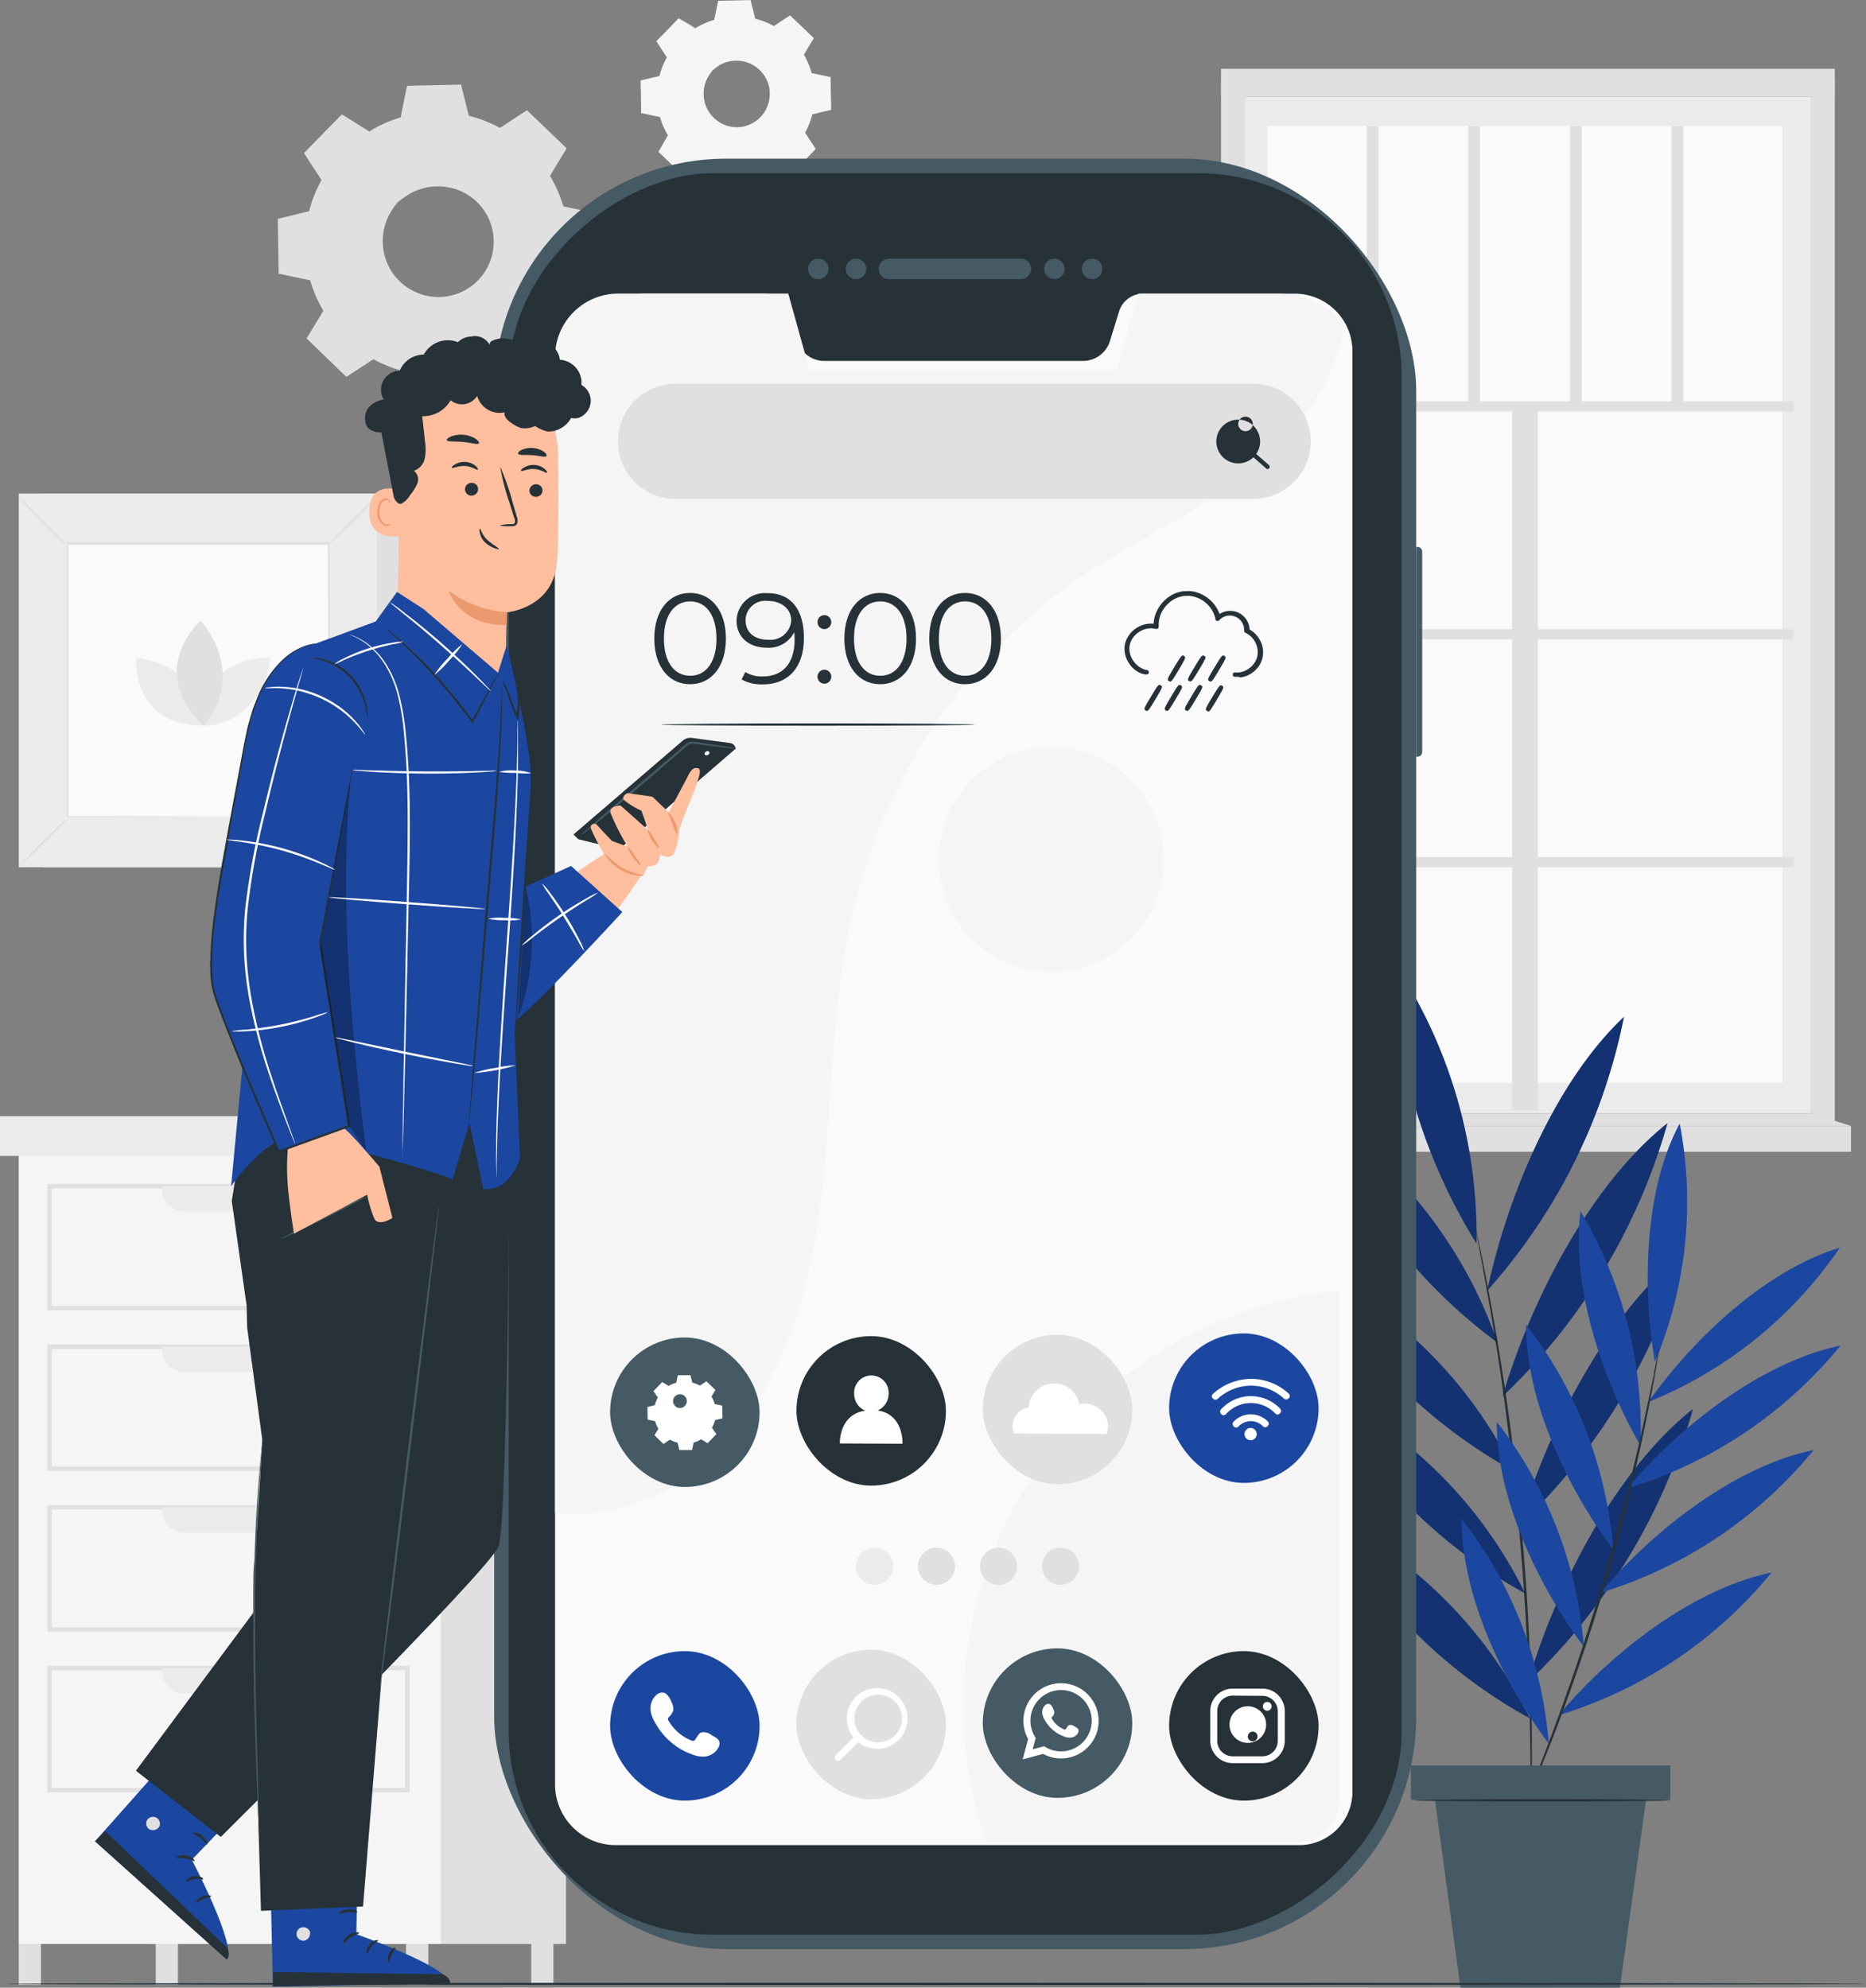 <svg xmlns="http://www.w3.org/2000/svg" width="203.767" height="217.013" viewBox="0 0 203.767 217.013">
  <rect x="0" y="0" width="203.767" height="217.013" fill="#808080" stroke="none"/>
  <g id="Home_screen-pana" data-name="Home screen-pana" transform="translate(-36.23 -25.2)">
    <g id="freepik--background-complete--inject-35" transform="translate(36.23 25.2)">
      <rect id="Rectangle_98" data-name="Rectangle 98" width="46.088" height="87.119" transform="translate(15.721 125.128)" fill="#e0e0e0"/>
      <rect id="Rectangle_99" data-name="Rectangle 99" width="46.088" height="87.119" transform="translate(2.046 125.128)" fill="#f5f5f5"/>
      <path id="Path_303" data-name="Path 303" d="M86.623,309.419H47.06V295.61H86.623Zm-39.076-.478H86.136V296.093H47.548Z" transform="translate(-41.883 -166.356)" fill="#e0e0e0"/>
      <path id="Path_304" data-name="Path 304" d="M73.3,296.11H88.314v.387a2.366,2.366,0,0,1-2.366,2.366H75.666A2.366,2.366,0,0,1,73.3,296.5Z" transform="translate(-55.581 -166.617)" fill="#ebebeb"/>
      <path id="Path_305" data-name="Path 305" d="M86.623,346.114H47.06V332.3H86.623Zm-39.076-.478H86.136V332.788H47.548Z" transform="translate(-41.883 -185.509)" fill="#e0e0e0"/>
      <path id="Path_306" data-name="Path 306" d="M73.3,332.81H88.314v.387a2.366,2.366,0,0,1-2.366,2.366H75.666A2.366,2.366,0,0,1,73.3,333.2Z" transform="translate(-55.581 -185.775)" fill="#ebebeb"/>
      <path id="Path_307" data-name="Path 307" d="M86.623,382.814H47.06V369H86.623Zm-39.076-.478H86.136V369.478H47.548Z" transform="translate(-41.883 -204.667)" fill="#e0e0e0"/>
      <path id="Path_308" data-name="Path 308" d="M73.3,369.51H88.314v.387a2.366,2.366,0,0,1-2.366,2.366H75.666A2.366,2.366,0,0,1,73.3,369.9Z" transform="translate(-55.581 -204.933)" fill="#ebebeb"/>
      <path id="Path_309" data-name="Path 309" d="M86.623,419.514H47.06V405.7H86.623Zm-39.076-.478H86.136V406.188H47.548Z" transform="translate(-41.883 -223.824)" fill="#e0e0e0"/>
      <path id="Path_310" data-name="Path 310" d="M73.3,406.2H88.314v.378a2.366,2.366,0,0,1-2.366,2.39H75.666a2.366,2.366,0,0,1-2.366-2.39V406.2Z" transform="translate(-55.581 -224.08)" fill="#ebebeb"/>
      <rect id="Rectangle_100" data-name="Rectangle 100" width="50.06" height="4.34" transform="translate(0 121.869)" fill="#ebebeb"/>
      <rect id="Rectangle_101" data-name="Rectangle 101" width="15.052" height="4.34" transform="translate(50.06 121.869)" fill="#e0e0e0"/>
      <rect id="Rectangle_102" data-name="Rectangle 102" width="2.423" height="4.45" transform="translate(2.046 212.247)" fill="#e0e0e0"/>
      <rect id="Rectangle_103" data-name="Rectangle 103" width="2.423" height="4.45" transform="translate(17.007 212.247)" fill="#e0e0e0"/>
      <rect id="Rectangle_104" data-name="Rectangle 104" width="2.423" height="4.45" transform="translate(44.343 212.247)" fill="#e0e0e0"/>
      <rect id="Rectangle_105" data-name="Rectangle 105" width="2.423" height="4.45" transform="translate(58.009 212.247)" fill="#e0e0e0"/>
      <path id="Path_311" data-name="Path 311" d="M129.169,255.92l4.665,11.935-2.9-.014-2.323-7.332Z" transform="translate(-84.453 -145.638)" fill="#e0e0e0"/>
      <path id="Path_312" data-name="Path 312" d="M94.7,232.85,93.09,255.717l16.558.344,1.864-23.211Z" transform="translate(-65.911 -133.595)" fill="#ebebeb"/>
      <path id="Path_313" data-name="Path 313" d="M98.454,236.58,97.12,255.614l12.308.578,1.721-19.722Z" transform="translate(-68.015 -135.485)" fill="#fafafa"/>
      <path id="Path_314" data-name="Path 314" d="M104.469,242.33l-1,13.379h6.792l1.2-13.379Z" transform="translate(-71.33 -138.544)" fill="#e0e0e0"/>
      <rect id="Rectangle_106" data-name="Rectangle 106" width="61.795" height="111.013" transform="translate(135.95 10.54)" fill="#ebebeb"/>
      <rect id="Rectangle_107" data-name="Rectangle 107" width="56.221" height="104.484" transform="translate(138.417 13.761)" fill="#fafafa"/>
      <path id="Path_315" data-name="Path 315" d="M452.545,157.206l-2.615-1V43.31h2.615Z" transform="translate(-252.185 -34.654)" fill="#e0e0e0"/>
      <rect id="Rectangle_108" data-name="Rectangle 108" width="57.44" height="1.114" transform="translate(138.417 43.817)" fill="#e0e0e0"/>
      <rect id="Rectangle_109" data-name="Rectangle 109" width="57.44" height="1.114" transform="translate(138.417 68.702)" fill="#e0e0e0"/>
      <rect id="Rectangle_110" data-name="Rectangle 110" width="57.44" height="1.114" transform="translate(138.417 93.581)" fill="#e0e0e0"/>
      <rect id="Rectangle_111" data-name="Rectangle 111" width="76.832" height="2.839" transform="translate(165.108 121.209) rotate(-90)" fill="#e0e0e0"/>
      <rect id="Rectangle_112" data-name="Rectangle 112" width="1.286" height="30.615" transform="translate(149.243 13.761)" fill="#e0e0e0"/>
      <rect id="Rectangle_113" data-name="Rectangle 113" width="1.286" height="30.615" transform="translate(160.342 13.761)" fill="#e0e0e0"/>
      <rect id="Rectangle_114" data-name="Rectangle 114" width="1.286" height="30.615" transform="translate(171.441 13.761)" fill="#e0e0e0"/>
      <rect id="Rectangle_115" data-name="Rectangle 115" width="1.286" height="30.615" transform="translate(182.54 13.761)" fill="#e0e0e0"/>
      <rect id="Rectangle_116" data-name="Rectangle 116" width="2.615" height="113.58" transform="translate(133.336 8.656)" fill="#e0e0e0"/>
      <rect id="Rectangle_117" data-name="Rectangle 117" width="67.024" height="3.03" transform="translate(133.336 7.514)" fill="#e0e0e0"/>
      <rect id="Rectangle_118" data-name="Rectangle 118" width="70.647" height="2.82" transform="translate(131.481 122.93)" fill="#e0e0e0"/>
      <path id="Path_316" data-name="Path 316" d="M377.564,279.5l4.383,1.377H311.3l4.469-1.377Z" transform="translate(-179.819 -157.947)" fill="#e0e0e0"/>
      <path id="Path_317" data-name="Path 317" d="M109.861,49.8a14.081,14.081,0,0,1,3.456-1.5l.712-3.413,5.784-.1.832,3.4a14.02,14.02,0,0,1,3.508,1.377l2.925-1.912,4.159,4.015-1.812,2.987a14.4,14.4,0,0,1,1.506,3.461l3.422.712.1,5.784-3.384.832a14.37,14.37,0,0,1-1.381,3.508l1.912,2.925-4.015,4.159L124.6,74.225a14.115,14.115,0,0,1-3.461,1.5l-.712,3.427-5.784.1-.832-3.4a14.163,14.163,0,0,1-3.508-1.377L107.38,76.39l-4.163-4.015,1.812-2.987a14.192,14.192,0,0,1-1.51-3.465L100.1,65.21l-.1-5.793,3.4-.832a14.106,14.106,0,0,1,1.381-3.508l-1.912-2.921,4.015-4.163,2.992,1.812Zm3.078,7.705a6.214,6.214,0,1,0,8.776-.153,6.214,6.214,0,0,0-8.776.153Z" transform="translate(-69.519 -35.426)" fill="#e0e0e0"/>
      <path id="Path_318" data-name="Path 318" d="M125.054,69.209a4.651,4.651,0,0,1,1.157-1.013,6.341,6.341,0,0,1,6.8,0,6.349,6.349,0,0,1-2.433,11.582,5.846,5.846,0,0,1-1.912.033,5.975,5.975,0,0,1-1.735-.483,6.343,6.343,0,0,1-2.586-2.137,6.243,6.243,0,0,1-1.071-2.715,6.137,6.137,0,0,1,.813-4.077,4.665,4.665,0,0,1,.956-1.19c.038.029-.373.406-.851,1.257a6.176,6.176,0,0,0-.684,3.972,6.042,6.042,0,0,0,3.542,4.589,5.922,5.922,0,0,0,3.475.44,6.008,6.008,0,0,0,4.962-5.138,6.07,6.07,0,0,0-.545-3.461,6.157,6.157,0,0,0-2.094-2.39,6.071,6.071,0,0,0-2.619-.956,6.214,6.214,0,0,0-3.948.822A12.908,12.908,0,0,0,125.054,69.209Z" transform="translate(-81.633 -47.126)" fill="#e0e0e0"/>
      <path id="Path_319" data-name="Path 319" d="M109.71,49.663l-.191-.1-.574-.335L106.694,47.9h.072l-4,4.187v-.115l1.912,2.916.033.053-.029.057a14,14,0,0,0-1.357,3.485v.067h-.067l-3.394.841.1-.124c.033,1.821.076,3.752.115,5.784l-.11-.139,3.422.707h.086l.024.086a14.177,14.177,0,0,0,1.5,3.418l.048.081L105,69.28,103.2,72.3v-.2l4.168,4.01h-.206l2.921-1.912.086-.057.086.053a14.072,14.072,0,0,0,3.461,1.334l.1.029.024.1c.263,1.061.55,2.223.836,3.394l-.172-.134,5.784-.1-.172.139.712-3.422v-.105l.1-.029a14.3,14.3,0,0,0,3.413-1.482h0l.091-.053.091.053,2.987,1.812-.22.029,4.02-4.159v.22L129.4,68.9l-.057-.091.053-.091a14.143,14.143,0,0,0,1.367-3.465l.024-.1h.1l3.394-.832-.129.167q-.043-2.964-.1-5.779l.134.153-3.437-.727h-.1l-.024-.091a14.173,14.173,0,0,0-1.482-3.422l-.048-.081.048-.076c.621-1.028,1.224-2.017,1.816-2.987v.182l-4.13-4.039H127l-2.925,1.912-.067.043-.067-.043a13.967,13.967,0,0,0-3.475-1.381H120.4v-.072c-.3-1.233-.564-2.347-.817-3.394l.1.076-5.784.076.076-.062c-.292,1.367-.531,2.486-.731,3.418v.033h-.033a14.76,14.76,0,0,0-2.643,1.018l-.621.325-.21.105.153-.143c.129-.081.33-.206.607-.354a13.762,13.762,0,0,1,2.658-1.08l-.043.043c.191-.956.416-2.06.693-3.427v-.062h.067l5.784-.129h.081V44.6c.263,1.052.54,2.161.846,3.394l-.086-.086a14.34,14.34,0,0,1,3.542,1.381h-.129l2.916-1.912.091-.062.076.076,4.173,4.01.081.081-.057.1c-.588.956-1.19,1.965-1.807,2.992v-.158a14.421,14.421,0,0,1,1.539,3.5L130.8,57.8l3.427.707.124.029v.129q.048,2.825.105,5.784v.134l-.134.033-3.394.836.124-.124a14.243,14.243,0,0,1-1.391,3.551V68.7l1.912,2.921.076.119-.1.1-4.015,4.163-.1.1-.12-.072-2.987-1.812h.177a14.287,14.287,0,0,1-3.5,1.52l.129-.134c-.249,1.176-.478,2.342-.717,3.422l-.014.134h-.139l-5.784.1h-.139l-.033-.139c-.287-1.171-.569-2.333-.832-3.394l.129.124a14.225,14.225,0,0,1-3.551-1.4h.177l-2.925,1.912-.115.076-.091-.1-4.159-4.02-.091-.091.067-.105,1.816-2.987V69.3a14.263,14.263,0,0,1-1.515-3.494l.11.1-3.418-.717h-.11v-.124q-.043-3.045-.086-5.784v-.105l.1-.024,3.384-.822-.086.086a14.163,14.163,0,0,1,1.405-3.532v.11l-1.912-2.93L102.569,52l.048-.053,4.044-4.135.029-.033h.038l2.208,1.391.564.363A1.539,1.539,0,0,1,109.71,49.663Z" transform="translate(-69.372 -35.285)" fill="#e0e0e0"/>
      <path id="Path_320" data-name="Path 320" d="M188.628,28.351a8.336,8.336,0,0,1,2.07-.9l.425-2.051,3.465-.062.478,2.031a8.489,8.489,0,0,1,2.122.827l1.749-1.147,2.49,2.39-1.085,1.807a8.6,8.6,0,0,1,.9,2.055l2.046.425.062,3.461-2.031.5a8.447,8.447,0,0,1-.827,2.1l1.147,1.749-2.39,2.49-1.788-1.085a8.294,8.294,0,0,1-2.074.9l-.425,2.051-3.461.062-.478-2.031a8.6,8.6,0,0,1-2.1-.827l-1.769,1.162-2.49-2.39,1.056-1.807a8.435,8.435,0,0,1-.9-2.07l-2.051-.425-.057-3.461,2.031-.478a8.447,8.447,0,0,1,.827-2.1l-1.147-1.749,2.39-2.49,1.788,1.085Zm1.869,4.613a3.709,3.709,0,1,0,2.609-1.141A3.714,3.714,0,0,0,190.5,32.964Z" transform="translate(-112.694 -25.273)" fill="#f5f5f5"/>
      <path id="Path_321" data-name="Path 321" d="M197.74,39.965a2.763,2.763,0,0,1,.669-.617,3.69,3.69,0,0,1,2.423-.574,3.738,3.738,0,0,1,1.644.574,3.824,3.824,0,0,1,1.334,1.5,3.652,3.652,0,0,1,.339,1.042,3.517,3.517,0,0,1,0,1.142,3.824,3.824,0,0,1-3.136,3.25,3.671,3.671,0,0,1-1.142,0,3.542,3.542,0,0,1-1.056-.3,3.8,3.8,0,0,1-2.189-2.906,3.719,3.719,0,0,1,.478-2.438,2.725,2.725,0,0,1,.636-.674,8.66,8.66,0,0,0-.511.75,3.719,3.719,0,0,0-.406,2.39,3.571,3.571,0,0,0,.636,1.544,3.633,3.633,0,0,0,1.482,1.2,3.374,3.374,0,0,0,1,.282,3.451,3.451,0,0,0,1.085-.024,3.614,3.614,0,0,0,2.93-3.078,3.454,3.454,0,0,0-.315-2.074,3.628,3.628,0,0,0-2.82-2.022,3.709,3.709,0,0,0-2.361.478q-.372.259-.717.554Z" transform="translate(-119.937 -32.274)" fill="#f5f5f5"/>
      <path id="Path_322" data-name="Path 322" d="M188.56,28.278l-.115-.062-.344-.2-1.348-.8h.043l-2.39,2.5V29.66l1.157,1.745v.062a8.488,8.488,0,0,0-.813,2.089v.038h-.043l-2.031.478.057-.076q.038,1.635.072,3.465l-.067-.081,2.051.421h.053v.053a8.2,8.2,0,0,0,.9,2.07l.029.048-.029.048c-.339.554-.707,1.166-1.085,1.792v-.12l2.5,2.39h-.124l1.749-1.147.048-.033.057.029a8.537,8.537,0,0,0,2.06.817h.062V43.8c.153.641.325,1.334.478,2.036l-.1-.081,3.461-.062-.1.086c.134-.65.277-1.348.425-2.051V43.67h.062a8.331,8.331,0,0,0,2.089-.88h0l.057-.033.053.033,1.788,1.085h-.129l2.39-2.49v.129l-1.142-1.749-.033-.053.029-.057a8.3,8.3,0,0,0,.817-2.074v-.057h.062l2.031-.478-.076.1c0-1.185-.038-2.337-.057-3.465l.076.1-2.046-.43h-.057v-.057a8.446,8.446,0,0,0-.889-2.046l-.029-.048.029-.048,1.09-1.788v.11l-2.486-2.39h.1l-1.754,1.142-.038.024-.038-.024a8.426,8.426,0,0,0-2.084-.822h-.038v-.038c-.182-.741-.339-1.405-.478-2.036l.062.048-3.461.048.043-.038c-.177.817-.32,1.487-.44,2.046h0a8.694,8.694,0,0,0-1.582.612l-.373.2-.124.062a.569.569,0,0,1,.115-.081c.081-.048.2-.119.368-.21a8.006,8.006,0,0,1,1.577-.641h-.024c.115-.559.249-1.233.416-2.051v-.038h.038l3.461-.076h.053v.048c.158.626.325,1.291.507,2.031l-.053-.053a8.69,8.69,0,0,1,2.122.827H197.1l1.745-1.152.053-.033.048.043,2.5,2.39.053.048-.038.062-1.08,1.792v-.1a8.547,8.547,0,0,1,.894,2.122l-.072-.067,2.051.425h.076v.081c0,1.123.043,2.28.062,3.461v.081H203.3l-2.031.478.076-.072a8.676,8.676,0,0,1-.836,2.127v-.11l1.147,1.749.048.072-.057.057-2.39,2.5-.057.057-.076-.043-1.788-1.085h.11a8.8,8.8,0,0,1-2.094.908l.072-.081c-.143.7-.292,1.4-.425,2.051V45.9h-.081l-3.465.062h-.081v-.081c-.172-.7-.344-1.4-.478-2.031l.076.072a8.6,8.6,0,0,1-2.127-.836h.105L187.2,44.229l-.067.043-.057-.053-2.49-2.39-.053-.053.038-.067,1.018-1.788v.1a8.455,8.455,0,0,1-.908-2.094l.067.062-2.046-.43h-.067v-.067c0-1.214-.038-2.39-.053-3.461v-.062h.062l2.031-.478-.048.053a8.365,8.365,0,0,1,.837-2.113v.062c-.411-.631-.793-1.224-1.142-1.754L184.3,29.7l.033-.033,2.419-2.476h0l1.357.779.339.215a.955.955,0,0,1,.115.091Z" transform="translate(-112.626 -25.2)" fill="#f5f5f5"/>
      <rect id="Rectangle_119" data-name="Rectangle 119" width="39.128" height="40.792" transform="translate(4.699 53.893)" fill="#e0e0e0"/>
      <rect id="Rectangle_120" data-name="Rectangle 120" width="39.128" height="40.792" transform="translate(2.051 53.893)" fill="#ebebeb"/>
      <rect id="Rectangle_121" data-name="Rectangle 121" width="28.613" height="29.822" transform="translate(7.308 59.376)" fill="#fafafa"/>
      <path id="Path_323" data-name="Path 323" d="M45.82,212.23a5.41,5.41,0,0,1-.712.813c-.478.478-1.1,1.128-1.826,1.835s-1.377,1.343-1.864,1.8a5.258,5.258,0,0,1-.817.7,5.257,5.257,0,0,1,.712-.808c.478-.478,1.1-1.133,1.826-1.845s1.381-1.343,1.869-1.8A5.329,5.329,0,0,1,45.82,212.23Z" transform="translate(-38.511 -122.831)" fill="#e0e0e0"/>
      <path id="Path_324" data-name="Path 324" d="M111.38,212.08a5.258,5.258,0,0,1,.808.712c.478.478,1.133,1.1,1.84,1.826s1.343,1.377,1.8,1.864a5.256,5.256,0,0,1,.7.817,5.257,5.257,0,0,1-.808-.712c-.478-.478-1.133-1.1-1.845-1.826s-1.343-1.381-1.8-1.869A5.329,5.329,0,0,1,111.38,212.08Z" transform="translate(-75.459 -122.753)" fill="#e0e0e0"/>
      <path id="Path_325" data-name="Path 325" d="M111.22,143.973a5.144,5.144,0,0,1,.712-.813c.478-.478,1.1-1.128,1.821-1.84s1.381-1.343,1.869-1.792a4.933,4.933,0,0,1,.817-.7,5.55,5.55,0,0,1-.712.808c-.478.478-1.1,1.133-1.826,1.84s-1.386,1.348-1.869,1.8A5.587,5.587,0,0,1,111.22,143.973Z" transform="translate(-75.375 -84.516)" fill="#e0e0e0"/>
      <path id="Path_326" data-name="Path 326" d="M45.743,144.04a5.306,5.306,0,0,1-.813-.717c-.478-.478-1.128-1.1-1.835-1.821s-1.343-1.381-1.8-1.864a5.837,5.837,0,0,1-.7-.817,4.953,4.953,0,0,1,.808.712c.478.478,1.133,1.1,1.845,1.826s1.362,1.372,1.792,1.85a4.971,4.971,0,0,1,.7.832Z" transform="translate(-38.511 -84.511)" fill="#e0e0e0"/>
      <path id="Path_327" data-name="Path 327" d="M80.03,179.038V170.8c0-5.224-.029-12.667-.048-21.581l.1.1H51.546l.11-.11v29.822l-.1-.091,20.668.048,5.8.024H72.287l-20.726.048H51.47V149.03H80.2v.1c0,8.938-.033,16.4-.048,21.639v8.054C80.154,178.919,80.03,179.038,80.03,179.038Z" transform="translate(-44.185 -89.84)" fill="#e0e0e0"/>
      <path id="Path_328" data-name="Path 328" d="M67.307,175.49s-.631,7.385,7.385,7.385C74.692,178.932,71.456,175.82,67.307,175.49Z" transform="translate(-52.447 -103.653)" fill="#ebebeb"/>
      <path id="Path_329" data-name="Path 329" d="M89.87,175.488s-7.38-.612-7.38,7.409C86.429,182.9,89.54,179.618,89.87,175.488Z" transform="translate(-60.378 -103.646)" fill="#ebebeb"/>
      <path id="Path_330" data-name="Path 330" d="M79.176,167s-6.032,5.416.33,11.424C82.479,175.307,82.226,170.389,79.176,167Z" transform="translate(-57.298 -99.221)" fill="#e0e0e0"/>
    </g>
    <g id="freepik--Plant--inject-35" transform="translate(180.684 131.089)">
      <path id="Path_331" data-name="Path 331" d="M362.96,394.2c-8.126-4.4-17.3-12.428-20.86-21.51a48.555,48.555,0,0,1,20.86,21.51" transform="translate(-340.351 -312.482)" fill="#1c47a1"/>
      <path id="Path_332" data-name="Path 332" d="M361.844,365.64c-8.126-4.407-17.3-12.428-20.864-21.51a48.539,48.539,0,0,1,20.864,21.51" transform="translate(-339.766 -297.574)" fill="#1c47a1"/>
      <path id="Path_333" data-name="Path 333" d="M359.3,337.71c-8.126-4.4-17.3-12.428-20.864-21.51A48.613,48.613,0,0,1,359.3,337.71" transform="translate(-338.44 -282.994)" fill="#1c47a1"/>
      <path id="Path_334" data-name="Path 334" d="M358.524,305.378c-7.557-5.506-15.688-14.732-18.164-24.258a50.2,50.2,0,0,1,18.164,24.258" transform="translate(-339.442 -264.682)" fill="#1c47a1"/>
      <path id="Path_335" data-name="Path 335" d="M364.133,276.609c-5.115-8.178-9.479-20.047-8.48-29.879a53.832,53.832,0,0,1,8.48,29.879" transform="translate(-347.351 -246.73)" fill="#1c47a1"/>
      <path id="Path_336" data-name="Path 336" d="M376,287.354c2.151-10.205,7.39-22.8,14.932-29.894A63.329,63.329,0,0,1,376,287.354" transform="translate(-358.047 -252.331)" fill="#1c47a1"/>
      <path id="Path_337" data-name="Path 337" d="M379.49,311.586c3.078-10.444,9.56-23.1,18.011-29.836a65.762,65.762,0,0,1-18.011,29.836" transform="translate(-359.868 -265.011)" fill="#1c47a1"/>
      <path id="Path_338" data-name="Path 338" d="M383.36,341c3.083-10.439,9.56-23.1,18.015-29.831A65.729,65.729,0,0,1,383.36,341" transform="translate(-361.889 -280.368)" fill="#1c47a1"/>
      <path id="Path_339" data-name="Path 339" d="M385.31,376.851c3.083-10.444,9.56-23.1,18.015-29.831a65.781,65.781,0,0,1-18.015,29.831" transform="translate(-362.907 -299.082)" fill="#1c47a1"/>
      <path id="Path_340" data-name="Path 340" d="M373.12,304.94a1.119,1.119,0,0,1,.053.163c.029.11.067.292.115.478l.416,1.912c.358,1.644.832,4.039,1.362,7s1.109,6.51,1.668,10.458,1.061,8.3,1.487,12.877.7,8.958.884,12.934.258,7.571.268,10.587,0,5.449-.062,7.136c-.024.822-.043,1.472-.062,1.941a3.056,3.056,0,0,1-.024.5.6.6,0,0,1,0,.172.791.791,0,0,1,0-.172v-2.443c0-1.687,0-4.125-.043-7.136s-.153-6.591-.339-10.568-.478-8.346-.908-12.906-.956-8.919-1.463-12.868-1.08-7.485-1.592-10.454-.956-5.368-1.262-7.022c-.148-.808-.268-1.434-.349-1.912l-.086-.478A1.185,1.185,0,0,1,373.12,304.94Z" transform="translate(-356.543 -277.116)" fill="#263238"/>
      <g id="Group_45" data-name="Group 45" transform="translate(1.749 60.208)" opacity="0.3">
        <path id="Path_341" data-name="Path 341" d="M362.96,394.2c-8.126-4.4-17.3-12.428-20.86-21.51a48.555,48.555,0,0,1,20.86,21.51" transform="translate(-342.1 -372.69)"/>
      </g>
      <g id="Group_46" data-name="Group 46" transform="translate(1.214 46.556)" opacity="0.3">
        <path id="Path_342" data-name="Path 342" d="M361.844,365.64c-8.126-4.407-17.3-12.428-20.864-21.51a48.539,48.539,0,0,1,20.864,21.51" transform="translate(-340.98 -344.13)"/>
      </g>
      <g id="Group_47" data-name="Group 47" transform="translate(0 33.206)" opacity="0.3">
        <path id="Path_343" data-name="Path 343" d="M359.3,337.71c-8.126-4.4-17.3-12.428-20.864-21.51A48.613,48.613,0,0,1,359.3,337.71" transform="translate(-338.44 -316.2)"/>
      </g>
      <g id="Group_48" data-name="Group 48" transform="translate(0.918 16.438)" opacity="0.3">
        <path id="Path_344" data-name="Path 344" d="M358.524,305.378c-7.557-5.506-15.688-14.732-18.164-24.258a50.2,50.2,0,0,1,18.164,24.258" transform="translate(-340.36 -281.12)"/>
      </g>
      <g id="Group_49" data-name="Group 49" transform="translate(8.159)" opacity="0.3">
        <path id="Path_345" data-name="Path 345" d="M364.133,276.609c-5.115-8.178-9.479-20.047-8.48-29.879a53.832,53.832,0,0,1,8.48,29.879" transform="translate(-355.51 -246.73)"/>
      </g>
      <g id="Group_50" data-name="Group 50" transform="translate(17.953 5.129)" opacity="0.3">
        <path id="Path_346" data-name="Path 346" d="M376,287.354c2.151-10.205,7.39-22.8,14.932-29.894A63.329,63.329,0,0,1,376,287.354" transform="translate(-376 -257.46)"/>
      </g>
      <g id="Group_51" data-name="Group 51" transform="translate(19.622 16.739)" opacity="0.3">
        <path id="Path_347" data-name="Path 347" d="M379.49,311.586c3.078-10.444,9.56-23.1,18.011-29.836a65.762,65.762,0,0,1-18.011,29.836" transform="translate(-379.49 -281.75)"/>
      </g>
      <g id="Group_52" data-name="Group 52" transform="translate(21.471 30.802)" opacity="0.3">
        <path id="Path_348" data-name="Path 348" d="M383.36,341c3.083-10.439,9.56-23.1,18.015-29.831A65.729,65.729,0,0,1,383.36,341" transform="translate(-383.36 -311.17)"/>
      </g>
      <g id="Group_53" data-name="Group 53" transform="translate(22.403 47.938)" opacity="0.3">
        <path id="Path_349" data-name="Path 349" d="M385.31,376.851c3.083-10.444,9.56-23.1,18.015-29.831a65.781,65.781,0,0,1-18.015,29.831" transform="translate(-385.31 -347.02)"/>
      </g>
      <path id="Path_350" data-name="Path 350" d="M379.667,396.66c-4.957-6.544-9.56-16.228-9.507-24.54a46,46,0,0,1,9.507,24.54" transform="translate(-354.998 -312.185)" fill="#1c47a1"/>
      <path id="Path_351" data-name="Path 351" d="M387.687,374.52c-4.957-6.544-9.56-16.228-9.507-24.54a46.036,46.036,0,0,1,9.507,24.54" transform="translate(-359.184 -300.627)" fill="#1c47a1"/>
      <path id="Path_352" data-name="Path 352" d="M394.392,352.31c-4.957-6.544-9.56-16.228-9.512-24.54a46.04,46.04,0,0,1,9.512,24.54" transform="translate(-362.682 -289.034)" fill="#1c47a1"/>
      <path id="Path_353" data-name="Path 353" d="M403.643,327.463c-4.154-7.17-7.6-17.356-6.544-25.553a46.312,46.312,0,0,1,6.544,25.553" transform="translate(-368.96 -275.534)" fill="#1c47a1"/>
      <path id="Path_354" data-name="Path 354" d="M413.448,307.867c-1.434-8.221-1.128-18.952,2.705-26.027a45.233,45.233,0,0,1-2.705,26.027" transform="translate(-377.182 -265.058)" fill="#1c47a1"/>
      <path id="Path_355" data-name="Path 355" d="M412.84,327.04c4.856-6.9,12.829-14.416,20.893-16.84a46.217,46.217,0,0,1-20.893,16.84" transform="translate(-377.277 -279.862)" fill="#1c47a1"/>
      <path id="Path_356" data-name="Path 356" d="M408.06,348.132c5.636-6.721,14.612-13.785,23.259-15.582a48.1,48.1,0,0,1-23.259,15.582" transform="translate(-374.782 -291.529)" fill="#1c47a1"/>
      <path id="Path_357" data-name="Path 357" d="M401.92,371.977c5.636-6.721,14.617-13.79,23.264-15.587a48.138,48.138,0,0,1-23.264,15.587" transform="translate(-371.577 -303.974)" fill="#1c47a1"/>
      <path id="Path_358" data-name="Path 358" d="M392.28,399.977c5.64-6.725,14.617-13.79,23.264-15.587a48.129,48.129,0,0,1-23.264,15.587" transform="translate(-366.545 -318.59)" fill="#1c47a1"/>
      <path id="Path_359" data-name="Path 359" d="M398,332.85v.143c0,.091-.033.249-.057.416-.067.387-.153.913-.263,1.582-.229,1.377-.6,3.346-1.1,5.8-1,4.89-2.586,11.606-4.78,18.9-1.1,3.647-2.247,7.093-3.346,10.205s-2.161,5.884-3.1,8.193-1.716,4.178-2.29,5.449l-.66,1.487-.177.378c-.043.086-.067.129-.072.124a.48.48,0,0,1,.043-.134c.038-.105.091-.234.148-.392.148-.363.354-.86.607-1.487.535-1.286,1.291-3.159,2.2-5.478s1.936-5.1,3.035-8.212,2.208-6.558,3.308-10.2c2.189-7.285,3.824-13.981,4.861-18.852.531-2.438.956-4.412,1.2-5.779.134-.664.239-1.19.32-1.577.033-.163.067-.3.091-.406A.524.524,0,0,1,398,332.85Z" transform="translate(-361.257 -291.685)" fill="#263238"/>
      <path id="Path_360" data-name="Path 360" d="M383.738,452.995H366.32l-3.25-24h24.009Z" transform="translate(-351.297 -341.871)" fill="#455a64"/>
      <rect id="Rectangle_122" data-name="Rectangle 122" width="28.326" height="3.733" transform="translate(9.617 86.875)" fill="#455a64"/>
      <path id="Path_361" data-name="Path 361" d="M387.231,436.284c0,.067-6.266.124-14,.124s-14-.057-14-.124,6.271-.124,14-.124S387.231,436.213,387.231,436.284Z" transform="translate(-349.293 -345.614)" fill="#263238"/>
    </g>
    <g id="freepik--Device--inject-35" transform="translate(89.507 42.522)">
      <rect id="Rectangle_123" data-name="Rectangle 123" width="100.684" height="195.486" rx="25.34" transform="translate(0.688)" fill="#455a64"/>
      <rect id="Rectangle_124" data-name="Rectangle 124" width="192.317" height="97.51" rx="22.23" transform="translate(99.781 1.587) rotate(90)" fill="#263238"/>
      <path id="Path_362" data-name="Path 362" d="M238.1,75.457a1.118,1.118,0,1,1,0-2.237h14.4a1.118,1.118,0,1,1,0,2.237Z" transform="translate(-194.3 -62.302)" fill="#455a64"/>
      <path id="Path_363" data-name="Path 363" d="M221.948,75.457a1.118,1.118,0,1,1,1.119-1.118,1.119,1.119,0,0,1-1.119,1.118Z" transform="translate(-185.87 -62.302)" fill="#455a64"/>
      <path id="Path_364" data-name="Path 364" d="M230.568,75.457a1.118,1.118,0,1,1,1.119-1.118,1.119,1.119,0,0,1-1.119,1.118Z" transform="translate(-190.369 -62.302)" fill="#455a64"/>
      <path id="Path_365" data-name="Path 365" d="M284.508,75.457a1.118,1.118,0,1,1,1.118-1.118,1.119,1.119,0,0,1-1.118,1.118Z" transform="translate(-218.527 -62.302)" fill="#455a64"/>
      <path id="Path_366" data-name="Path 366" d="M275.889,75.457a1.118,1.118,0,1,1,1.118-1.118,1.118,1.118,0,0,1-1.118,1.118Z" transform="translate(-214.027 -62.302)" fill="#455a64"/>
      <path id="Path_367" data-name="Path 367" d="M237.782,67.553H221.457a2.745,2.745,0,0,0-2.654,1.866l-1.039,3.37a3.082,3.082,0,0,1-2.977,2.106H186.649a3.082,3.082,0,0,1-2.977-2.106l-1.039-3.37a2.753,2.753,0,0,0-2.659-1.879H167.3c-5.582,0-10.108,4.258-10.108,9.511v153.46a6.639,6.639,0,0,0,6.831,6.428h74.24a5.829,5.829,0,0,0,6-5.644V73.631A6.3,6.3,0,0,0,237.782,67.553Z" transform="translate(-149.856 -52.809)" fill="#fafafa"/>
      <path id="Path_368" data-name="Path 368" d="M243.432,70.776a10.123,10.123,0,0,0-7.37-3.217H220.929l-2.32,8.331H185.031l-2.325-8.341h-18.7a6.916,6.916,0,0,0-6.769,7.055V200.69l.266.033c8.713.985,17.151-4.713,21.925-12.351s6.434-16.911,7.278-25.964.945-18.274,2.99-27.14a61.473,61.473,0,0,1,24.764-36.643c6.067-4.13,12.841-7.079,18.642-11.63C238.2,82.97,242.579,77.239,243.432,70.776Z" transform="translate(-149.906 -52.819)" fill="#f5f5f5"/>
      <path id="Path_369" data-name="Path 369" d="M307.027,399.626V343.84A45.59,45.59,0,0,0,268.505,404h34.157a4.374,4.374,0,0,0,4.364-4.374Z" transform="translate(-214.091 -220.239)" fill="#f5f5f5"/>
      <path id="Path_370" data-name="Path 370" d="M.511,0H.66V22.9H.511A.511.511,0,0,1,0,22.384V.511A.511.511,0,0,1,.511,0Z" transform="translate(102.027 65.294) rotate(180)" fill="#455a64"/>
      <path id="Path_371" data-name="Path 371" d="M148.2,181.64h.177v14.512H148.2a.511.511,0,0,1-.511-.511V182.151A.511.511,0,0,1,148.2,181.64Z" transform="translate(-147.69 -125.394)" fill="#455a64"/>
      <path id="Path_372" data-name="Path 372" d="M148.2,142h.177v14.507H148.2a.511.511,0,0,1-.511-.511V142.507A.511.511,0,0,1,148.2,142Z" transform="translate(-147.69 -104.303)" fill="#455a64"/>
      <path id="Path_373" data-name="Path 373" d="M148.344,112.23h.139v6.744h-.139a.454.454,0,0,1-.454-.454v-5.841a.454.454,0,0,1,.454-.449Z" transform="translate(-147.794 -87.953)" fill="#455a64"/>
      <rect id="Rectangle_125" data-name="Rectangle 125" width="0.693" height="0.97" transform="translate(74.944 9.416)" fill="#263238"/>
      <rect id="Rectangle_126" data-name="Rectangle 126" width="0.693" height="1.401" transform="translate(76.072 8.986)" fill="#263238"/>
      <rect id="Rectangle_127" data-name="Rectangle 127" width="0.693" height="1.726" transform="translate(77.196 8.661)" fill="#263238"/>
      <rect id="Rectangle_128" data-name="Rectangle 128" width="0.693" height="2.352" transform="translate(78.324 8.035)" fill="#263238"/>
      <path id="Path_374" data-name="Path 374" d="M330.289,80.839h-3.47a.249.249,0,0,1-.249-.249V78.865a.249.249,0,0,1,.244-.249h3.475a.086.086,0,0,1,.048,0,.081.081,0,0,1,0,.048v.612h.373a.062.062,0,0,1,.067.062v.832a.062.062,0,0,1-.067.062h-.373V80.8a.062.062,0,0,1-.048.038Zm-.062-2.094h-3.413a.115.115,0,0,0-.115.119V80.59a.124.124,0,0,0,.12.124h3.408v-.569a.062.062,0,0,1,.062-.062h.373v-.707h-.373a.062.062,0,0,1-.062-.062Z" transform="translate(-241.067 -70.404)" fill="#263238"/>
      <path id="Path_375" data-name="Path 375" d="M327.43,80.885V79.48h2.964v1.405Z" transform="translate(-241.516 -70.857)" fill="#263238"/>
      <path id="Path_376" data-name="Path 376" d="M319.367,82.723a.253.253,0,0,0-.253-.253.249.249,0,0,0-.253.253.253.253,0,0,0,.507,0Z" transform="translate(-237.042 -72.418)" fill="#263238"/>
      <path id="Path_377" data-name="Path 377" d="M317.58,81.328l.32.32a.77.77,0,0,1,1.085,0l.325-.32a1.219,1.219,0,0,0-.865-.358A1.2,1.2,0,0,0,317.58,81.328Z" transform="translate(-236.374 -71.635)" fill="#263238"/>
      <path id="Path_378" data-name="Path 378" d="M317.887,79.46a1.912,1.912,0,0,0-1.377.569l.325.325a1.467,1.467,0,0,1,1.052-.44,1.487,1.487,0,0,1,1.052.44l.32-.325A1.912,1.912,0,0,0,317.887,79.46Z" transform="translate(-235.816 -70.847)" fill="#263238"/>
      <path id="Path_379" data-name="Path 379" d="M315.389,78.679l.32.325a2.232,2.232,0,0,1,3.16,0l.325-.325a2.691,2.691,0,0,0-3.824,0Z" transform="translate(-235.22 -70.023)" fill="#263238"/>
      <circle id="Ellipse_17" data-name="Ellipse 17" cx="12.28" cy="12.28" r="12.28" transform="translate(45.531 83.269) rotate(-67.87)" fill="#f5f5f5"/>
      <path id="Path_380" data-name="Path 380" d="M185.71,167.7c0-3.121,1.635-4.985,3.905-4.985s3.915,1.864,3.915,4.985-1.649,4.981-3.915,4.981S185.71,170.817,185.71,167.7Zm6.787,0c0-2.619-1.176-4.063-2.868-4.063s-2.868,1.434-2.868,4.063,1.176,4.058,2.868,4.058S192.5,170.31,192.5,167.7Z" transform="translate(-167.537 -115.298)" fill="#263238"/>
      <path id="Path_381" data-name="Path 381" d="M211.852,167.665c0,3.346-1.821,5.067-4.479,5.067a4.493,4.493,0,0,1-2.323-.531l.406-.813a3.441,3.441,0,0,0,1.912.478c2.113,0,3.47-1.357,3.47-4.02a5.432,5.432,0,0,0-.043-.8,3.113,3.113,0,0,1-2.992,1.683c-1.945,0-3.3-1.147-3.3-2.94a3.074,3.074,0,0,1,3.346-3.011C210.437,162.746,211.852,164.553,211.852,167.665Zm-1.386-1.945c0-1.075-.894-2.1-2.591-2.1a2.143,2.143,0,0,0-2.39,2.127c0,1.3.956,2.113,2.462,2.113a2.284,2.284,0,0,0,2.529-2.161Z" transform="translate(-177.345 -115.334)" fill="#263238"/>
      <path id="Path_382" data-name="Path 382" d="M223,168.625a.741.741,0,0,1,.746-.755.755.755,0,0,1,.755.755.77.77,0,0,1-.755.77.76.76,0,0,1-.746-.77Zm0,5.961a.741.741,0,0,1,.746-.755.755.755,0,0,1,.755.755.765.765,0,0,1-.755.77.755.755,0,0,1-.746-.77Z" transform="translate(-187.002 -118.028)" fill="#263238"/>
      <path id="Path_383" data-name="Path 383" d="M229.13,167.7c0-3.121,1.64-4.985,3.905-4.985s3.92,1.864,3.92,4.985-1.649,4.981-3.92,4.981S229.13,170.817,229.13,167.7Zm6.787,0c0-2.619-1.176-4.063-2.868-4.063s-2.868,1.434-2.868,4.063,1.176,4.058,2.868,4.058S235.917,170.31,235.917,167.7Z" transform="translate(-190.202 -115.298)" fill="#263238"/>
      <path id="Path_384" data-name="Path 384" d="M248.52,167.7c0-3.121,1.635-4.985,3.905-4.985s3.92,1.864,3.92,4.985-1.654,4.981-3.92,4.981S248.52,170.817,248.52,167.7Zm6.787,0c0-2.619-1.176-4.063-2.868-4.063s-2.868,1.434-2.868,4.063,1.176,4.058,2.868,4.058S255.307,170.31,255.307,167.7Z" transform="translate(-200.324 -115.298)" fill="#263238"/>
      <path id="Path_385" data-name="Path 385" d="M246.781,125.441H183.686a6.276,6.276,0,0,1-6.276-6.3h0a6.276,6.276,0,0,1,6.276-6.276h63.095a6.276,6.276,0,0,1,6.276,6.276h0a6.276,6.276,0,0,1-6.276,6.3Z" transform="translate(-163.204 -88.287)" fill="#e0e0e0"/>
      <path id="Path_386" data-name="Path 386" d="M316.5,125.83a2.39,2.39,0,1,1,2.39-2.39A2.39,2.39,0,0,1,316.5,125.83Zm0-4.3a.794.794,0,1,0,0-.024Z" transform="translate(-234.563 -92.557)" fill="#263238"/>
      <path id="Path_387" data-name="Path 387" d="M323.865,130.329a.22.22,0,0,1-.158-.062l-1.577-1.377a.239.239,0,0,1,.315-.359l1.577,1.377a.253.253,0,0,1-.158.421Z" transform="translate(-238.711 -96.435)" fill="#263238"/>
      <path id="Path_388" data-name="Path 388" d="M305.431,171.523a3.653,3.653,0,0,0,.507,0,2.624,2.624,0,0,0,1.3-.564,2.515,2.515,0,0,0,.65-.774,2.276,2.276,0,0,0,.21-.531,2.356,2.356,0,0,0,.072-.612,2.618,2.618,0,0,0-.1-.655,3.132,3.132,0,0,0-.277-.641,2.5,2.5,0,0,0-1.095-1h-.024v-.024a1.859,1.859,0,0,0-1-1.692,1.835,1.835,0,0,0-2.079.349l-.062.057v-.081a3.484,3.484,0,0,0-2.137-2.447,3.236,3.236,0,0,0-.865-.215,1.138,1.138,0,0,0-.22,0h-.22a3.164,3.164,0,0,0-1.955.779,3.785,3.785,0,0,0-.956,1.291,3.288,3.288,0,0,0-.282,1.491v.057h-.053a2.519,2.519,0,0,0-1.683.2,2.951,2.951,0,0,0-.664.449,2.8,2.8,0,0,0-.478.588,2.57,2.57,0,0,0-.263.66,2.251,2.251,0,0,0-.048.664,2.57,2.57,0,0,0,.349,1.118,2.7,2.7,0,0,0,1.171,1.042,3.416,3.416,0,0,0,.559.182h-.148a.955.955,0,0,1-.182-.048,1.913,1.913,0,0,1-.244-.086,2.7,2.7,0,0,1-1.233-1.114,2.668,2.668,0,0,1-.368-1.138,2.232,2.232,0,0,1,.315-1.362,2.667,2.667,0,0,1,.478-.607,3.145,3.145,0,0,1,.684-.478,2.581,2.581,0,0,1,1.735-.21l-.053.043a3.389,3.389,0,0,1,.287-1.53,3.885,3.885,0,0,1,.994-1.329,3.379,3.379,0,0,1,1.568-.75,3.42,3.42,0,0,1,.445-.053h.229a1.763,1.763,0,0,1,.225,0,3.374,3.374,0,0,1,.889.225,3.566,3.566,0,0,1,2.194,2.514l-.076-.024a1.888,1.888,0,0,1,3.226,1.434l-.024-.038a2.538,2.538,0,0,1,1.123,1.032,3.149,3.149,0,0,1,.282.66,2.757,2.757,0,0,1,.1.669,2.713,2.713,0,0,1-.076.631,2.414,2.414,0,0,1-.225.545,2.648,2.648,0,0,1-1.988,1.334,2.284,2.284,0,0,1-.382,0Z" transform="translate(-223.857 -115.209)" fill="#263238"/>
      <path id="Path_389" data-name="Path 389" d="M305.433,171.638h-.277a.245.245,0,0,1-.134-.411.272.272,0,0,1,.225-.067,3.19,3.19,0,0,0,.421,0,2.39,2.39,0,0,0,1.171-.516,2.284,2.284,0,0,0,.593-.7,2.179,2.179,0,0,0,.191-.478,2.145,2.145,0,0,0,.062-.545,2.561,2.561,0,0,0-.086-.588,2.91,2.91,0,0,0-.253-.588,2.294,2.294,0,0,0-.985-.9.277.277,0,0,1-.167-.239,1.563,1.563,0,0,0-2.672-1.19l-.057.062a.244.244,0,0,1-.239.057.234.234,0,0,1-.167-.177v-.086a3.241,3.241,0,0,0-1.988-2.27,3.04,3.04,0,0,0-.8-.2,1.748,1.748,0,0,0-.2,0h-.32a1.835,1.835,0,0,0-.277.038,3.035,3.035,0,0,0-1.434.684,3.489,3.489,0,0,0-.908,1.2,3.054,3.054,0,0,0-.263,1.381v.053a.253.253,0,0,1-.086.2.234.234,0,0,1-.21.048h-.053a2.256,2.256,0,0,0-1.52.182,2.744,2.744,0,0,0-.612.411,2.662,2.662,0,0,0-.435.535,2.389,2.389,0,0,0-.239.593,1.936,1.936,0,0,0-.038.583,2.328,2.328,0,0,0,.315,1.018,2.476,2.476,0,0,0,1.095,1.018,2.121,2.121,0,0,0,.478.153.268.268,0,0,1,.2.124.254.254,0,0,1,.029.186.277.277,0,0,1-.311.167h-.115a1.243,1.243,0,0,1-.22-.057h-.057a1.05,1.05,0,0,1-.21-.081,2.9,2.9,0,0,1-1.334-1.2,2.868,2.868,0,0,1-.4-1.238,2.546,2.546,0,0,1,.043-.746,2.867,2.867,0,0,1,.3-.755,2.978,2.978,0,0,1,1.271-1.166,2.868,2.868,0,0,1,1.554-.292,3.546,3.546,0,0,1,.311-1.291,3.958,3.958,0,0,1,1.056-1.41,3.609,3.609,0,0,1,1.678-.813,2.636,2.636,0,0,1,.359-.043h.358a1.586,1.586,0,0,1,.263,0,3.662,3.662,0,0,1,.956.234,3.881,3.881,0,0,1,2.223,2.261,2.122,2.122,0,0,1,3.274,1.692,2.868,2.868,0,0,1,1.066,1.052,2.746,2.746,0,0,1,.325,2.127,2.6,2.6,0,0,1-.249.612,2.791,2.791,0,0,1-.731.846,2.825,2.825,0,0,1-1.434.6A.61.61,0,0,0,305.433,171.638Z" transform="translate(-223.616 -115.066)" fill="#263238"/>
      <path id="Path_390" data-name="Path 390" d="M304.955,177.74a9.846,9.846,0,0,1-.664,1.195,11.214,11.214,0,0,1-.741,1.147,9.393,9.393,0,0,1,.66-1.195A10.182,10.182,0,0,1,304.955,177.74Z" transform="translate(-229.05 -123.247)" fill="#263238"/>
      <path id="Path_391" data-name="Path 391" d="M303.286,180.077a.315.315,0,0,1-.139-.053c-.229-.139-.225-.182.578-1.525.731-1.214.789-1.228.889-1.257a.239.239,0,0,1,.182.029h0a.268.268,0,0,1,.11.148c0,.105.038.158-.693,1.377C303.6,179.824,303.434,180.077,303.286,180.077Z" transform="translate(-228.772 -122.982)" fill="#263238"/>
      <path id="Path_392" data-name="Path 392" d="M309.565,177.74a9.076,9.076,0,0,1-.664,1.195,11.221,11.221,0,0,1-.741,1.147,9.386,9.386,0,0,1,.66-1.195A10.191,10.191,0,0,1,309.565,177.74Z" transform="translate(-231.457 -123.247)" fill="#263238"/>
      <path id="Path_393" data-name="Path 393" d="M307.882,180.058a.239.239,0,0,1-.124-.038c-.229-.134-.225-.177.578-1.52.731-1.214.789-1.228.894-1.257a.239.239,0,0,1,.182.029h0c.225.139.225.182-.583,1.525-.731,1.214-.789,1.228-.889,1.252Z" transform="translate(-231.178 -122.982)" fill="#263238"/>
      <path id="Path_394" data-name="Path 394" d="M314.175,177.74a9.069,9.069,0,0,1-.664,1.195,11.213,11.213,0,0,1-.741,1.147,9.386,9.386,0,0,1,.66-1.195A10.177,10.177,0,0,1,314.175,177.74Z" transform="translate(-233.863 -123.247)" fill="#263238"/>
      <path id="Path_395" data-name="Path 395" d="M312.506,180.078a.315.315,0,0,1-.139-.053c-.229-.139-.225-.182.583-1.525.727-1.214.784-1.228.889-1.257a.249.249,0,0,1,.182.029h0a.249.249,0,0,1,.11.148c.024.105.038.158-.693,1.377C312.822,179.824,312.654,180.078,312.506,180.078Z" transform="translate(-233.585 -122.982)" fill="#263238"/>
      <path id="Path_396" data-name="Path 396" d="M299.615,184.61a9.474,9.474,0,0,1-.664,1.195,10.225,10.225,0,0,1-.741,1.142,9.625,9.625,0,0,1,.664-1.195A9.32,9.32,0,0,1,299.615,184.61Z" transform="translate(-226.263 -126.898)" fill="#263238"/>
      <path id="Path_397" data-name="Path 397" d="M297.946,186.9a.229.229,0,0,1-.124-.033.249.249,0,0,1-.11-.148c-.024-.1-.038-.158.693-1.372.8-1.338.841-1.367,1.071-1.228h0c.225.139.225.182-.583,1.52-.731,1.219-.784,1.233-.889,1.257Z" transform="translate(-225.999 -126.611)" fill="#263238"/>
      <path id="Path_398" data-name="Path 398" d="M304.225,184.61a20.076,20.076,0,0,1-1.405,2.337,9.633,9.633,0,0,1,.664-1.19,10.041,10.041,0,0,1,.741-1.147Z" transform="translate(-228.669 -126.898)" fill="#263238"/>
      <path id="Path_399" data-name="Path 399" d="M302.556,186.9a.229.229,0,0,1-.124-.033.248.248,0,0,1-.11-.148c-.024-.1-.038-.158.693-1.372.8-1.343.841-1.367,1.071-1.228h0c.22.139.22.182-.588,1.52-.727,1.219-.784,1.233-.889,1.257Z" transform="translate(-228.405 -126.61)" fill="#263238"/>
      <path id="Path_400" data-name="Path 400" d="M308.835,184.61a18.469,18.469,0,0,1-1.405,2.337,9.631,9.631,0,0,1,.664-1.19,10.037,10.037,0,0,1,.741-1.147Z" transform="translate(-231.076 -126.898)" fill="#263238"/>
      <path id="Path_401" data-name="Path 401" d="M307.166,186.9a.229.229,0,0,1-.124-.033.249.249,0,0,1-.11-.148c-.024-.1-.038-.158.693-1.372.8-1.338.841-1.367,1.071-1.228h0c.229.139.225.182-.583,1.52-.731,1.219-.784,1.233-.889,1.257Z" transform="translate(-230.811 -126.611)" fill="#263238"/>
      <path id="Path_402" data-name="Path 402" d="M313.65,184.71a10.7,10.7,0,0,1-.664,1.195,9.458,9.458,0,0,1-.746,1.147,10.7,10.7,0,0,1,.664-1.195A9.455,9.455,0,0,1,313.65,184.71Z" transform="translate(-233.587 -126.951)" fill="#263238"/>
      <path id="Path_403" data-name="Path 403" d="M311.99,187.032a.316.316,0,0,1-.134-.072c-.229-.139-.229-.182.578-1.525.731-1.214.789-1.228.889-1.252a.263.263,0,0,1,.182.024h0a.282.282,0,0,1,.11.148c.024.105.038.163-.693,1.377C312.3,186.783,312.138,187.032,311.99,187.032Z" transform="translate(-233.317 -126.67)" fill="#263238"/>
      <circle id="Ellipse_18" data-name="Ellipse 18" cx="2.027" cy="2.027" r="2.027" transform="translate(40.189 151.654)" fill="#ebebeb"/>
      <circle id="Ellipse_19" data-name="Ellipse 19" cx="2.027" cy="2.027" r="2.027" transform="translate(46.963 151.654)" fill="#e0e0e0"/>
      <circle id="Ellipse_20" data-name="Ellipse 20" cx="2.027" cy="2.027" r="2.027" transform="translate(53.736 151.654)" fill="#e0e0e0"/>
      <circle id="Ellipse_21" data-name="Ellipse 21" cx="2.027" cy="2.027" r="2.027" transform="translate(60.509 151.654)" fill="#e0e0e0"/>
      <rect id="Rectangle_129" data-name="Rectangle 129" width="16.323" height="16.323" rx="8.162" transform="translate(13.346 162.949)" fill="#1c47a1"/>
      <rect id="Rectangle_130" data-name="Rectangle 130" width="16.323" height="16.323" rx="8.162" transform="translate(33.694 162.796)" fill="#e0e0e0"/>
      <rect id="Rectangle_131" data-name="Rectangle 131" width="16.323" height="16.323" rx="8.162" transform="translate(54.042 162.648)" fill="#455a64"/>
      <rect id="Rectangle_132" data-name="Rectangle 132" width="16.323" height="16.323" rx="8.162" transform="translate(74.39 162.949)" fill="#263238"/>
      <rect id="Rectangle_133" data-name="Rectangle 133" width="16.323" height="16.323" rx="8.162" transform="translate(13.346 128.706)" fill="#455a64"/>
      <rect id="Rectangle_134" data-name="Rectangle 134" width="16.323" height="16.323" rx="8.162" transform="translate(33.694 128.557)" fill="#263238"/>
      <rect id="Rectangle_135" data-name="Rectangle 135" width="16.323" height="16.323" rx="8.162" transform="translate(54.042 128.407)" fill="#e0e0e0"/>
      <rect id="Rectangle_136" data-name="Rectangle 136" width="16.323" height="16.323" rx="8.162" transform="translate(74.39 128.262)" fill="#1c47a1"/>
      <path id="Path_404" data-name="Path 404" d="M186.463,346.261a3.414,3.414,0,0,1,.827-.358l.167-.813h1.381l.2.808a3.458,3.458,0,0,1,.836.33l.7-.478.989.956-.43.712a3.413,3.413,0,0,1,.359.827l.813.167.024,1.381-.808.2a3.461,3.461,0,0,1-.33.836l.478.7-.956.989-.707-.43a3.412,3.412,0,0,1-.827.358l-.167.813h-1.381l-.2-.808a3.461,3.461,0,0,1-.836-.33l-.7.478-.989-.956.43-.707a3.412,3.412,0,0,1-.358-.827l-.813-.167-.024-1.381.808-.2a3.391,3.391,0,0,1,.33-.836l-.478-.7.956-.989.707.43Zm.478,1.663a.751.751,0,1,0,0-.01Z" transform="translate(-166.717 -212.265)" fill="#fff"/>
      <path id="Path_405" data-name="Path 405" d="M269.86,426.132l.6-2.218a4.106,4.106,0,1,1,1.635,1.62ZM272.2,424.7l.139.081a3.346,3.346,0,1,0-1.138-1.128l.086.139-.335,1.243Z" transform="translate(-211.464 -251.362)" fill="#fff"/>
      <path id="Path_406" data-name="Path 406" d="M277.842,424.989a.683.683,0,0,0-.583-.134c-.153.062-.253.3-.349.421a.143.143,0,0,1-.191.043,2.658,2.658,0,0,1-1.324-1.138.153.153,0,0,1,0-.22.879.879,0,0,0,.239-.392.826.826,0,0,0-.105-.478,1.132,1.132,0,0,0-.344-.516.478.478,0,0,0-.507.076,1.032,1.032,0,0,0-.358.817.956.956,0,0,0,.033.263,2.174,2.174,0,0,0,.249.574,4.273,4.273,0,0,0,.258.392,4.077,4.077,0,0,0,1.128,1.052,3.493,3.493,0,0,0,.7.33,1.558,1.558,0,0,0,.817.134,1,1,0,0,0,.746-.554.521.521,0,0,0,.033-.282C278.263,425.195,277.99,425.08,277.842,424.989Z" transform="translate(-213.791 -253.824)" fill="#fff" fill-rule="evenodd"/>
      <path id="Path_407" data-name="Path 407" d="M191.473,424.574a1.315,1.315,0,0,0-1.114-.253c-.287.12-.478.574-.66.8a.277.277,0,0,1-.358.081,5.043,5.043,0,0,1-2.519-2.16.3.3,0,0,1,.038-.421,1.73,1.73,0,0,0,.478-.746,1.635,1.635,0,0,0-.206-.879,2.1,2.1,0,0,0-.65-.956.884.884,0,0,0-.956.143,1.945,1.945,0,0,0-.679,1.553,2.132,2.132,0,0,0,.057.478,4.163,4.163,0,0,0,.478,1.09,7.84,7.84,0,0,0,.478.75A7.586,7.586,0,0,0,188,426.046a6.322,6.322,0,0,0,1.334.636,3,3,0,0,0,1.553.249,1.912,1.912,0,0,0,1.41-1.052.894.894,0,0,0,.067-.535C192.272,424.97,191.774,424.76,191.473,424.574Z" transform="translate(-167.086 -252.481)" fill="#fff" fill-rule="evenodd"/>
      <path id="Path_408" data-name="Path 408" d="M325.218,422.09a.478.478,0,1,0,.478.478A.478.478,0,0,0,325.218,422.09Z" transform="translate(-240.112 -253.591)" fill="#fff"/>
      <path id="Path_409" data-name="Path 409" d="M319.113,423.08a2,2,0,1,0,2,2,2,2,0,0,0-2-2Zm0,3.284a.533.533,0,1,1,0,.024Z" transform="translate(-236.129 -254.108)" fill="#fff"/>
      <path id="Path_410" data-name="Path 410" d="M318.413,427.185h-3.246a2.452,2.452,0,0,1-2.447-2.447v-3.246a2.447,2.447,0,0,1,2.447-2.443h3.246a2.443,2.443,0,0,1,2.443,2.443v3.269A2.447,2.447,0,0,1,318.413,427.185Zm-3.246-7.371a1.683,1.683,0,0,0-1.683,1.678v3.269a1.682,1.682,0,0,0,1.682,1.678h3.246a1.678,1.678,0,0,0,1.678-1.678v-3.246a1.678,1.678,0,0,0-1.678-1.678Z" transform="translate(-233.837 -252.005)" fill="#fff"/>
      <path id="Path_411" data-name="Path 411" d="M227.305,426.874a.354.354,0,0,1-.258-.11.368.368,0,0,1,0-.512l1.941-1.941a3.313,3.313,0,1,1,2.586,1.243,3.264,3.264,0,0,1-2.074-.727l-1.941,1.936A.344.344,0,0,1,227.305,426.874Zm4.268-7.227a2.6,2.6,0,1,0,2.34,1.263,2.6,2.6,0,0,0-2.34-1.263Z" transform="translate(-189.061 -251.937)" fill="#fff"/>
      <path id="Path_412" data-name="Path 412" d="M221.48,193.139c0,.067-7.648.124-17.1.124s-17.107-.057-17.107-.124,7.648-.129,17.107-.129S221.48,193.067,221.48,193.139Z" transform="translate(-168.351 -131.349)" fill="#263238"/>
      <path id="Path_413" data-name="Path 413" d="M232.229,348.944a2.008,2.008,0,0,0,1.195-1.855,1.883,1.883,0,1,0-3.762,0,1.993,1.993,0,0,0,1.2,1.874c-2.9.435-2.763,3.58-2.763,3.58l6.84.033S235.1,349.36,232.229,348.944Z" transform="translate(-189.664 -212.267)" fill="#fff"/>
      <path id="Path_414" data-name="Path 414" d="M277.806,352.414a2.3,2.3,0,0,0-.454-2.438,2.557,2.557,0,0,0-2.5-.808,2.8,2.8,0,0,0-5.545.359,2.089,2.089,0,0,0-1.6,2.839Z" transform="translate(-210.261 -213.173)" fill="#fff"/>
      <path id="Path_415" data-name="Path 415" d="M321.878,357.849a.669.669,0,1,1-.664-.669A.669.669,0,0,1,321.878,357.849Z" transform="translate(-237.919 -218.595)" fill="#fff"/>
      <path id="Path_416" data-name="Path 416" d="M318.471,355.335a1.845,1.845,0,0,1,2.667-.033c.344.339.875-.186.535-.526a2.6,2.6,0,0,0-3.728.029C317.616,355.153,318.142,355.684,318.471,355.335Z" transform="translate(-236.51 -216.908)" fill="#fff"/>
      <path id="Path_417" data-name="Path 417" d="M313.722,347.929A5.468,5.468,0,0,1,317.3,346.5a5.311,5.311,0,0,1,3.642,1.4c.354.33.884-.2.535-.526a6.08,6.08,0,0,0-4.173-1.616,6.242,6.242,0,0,0-4.106,1.644c-.363.315.163.846.526.531Z" transform="translate(-234.022 -212.533)" fill="#fff"/>
      <path id="Path_418" data-name="Path 418" d="M315.612,351.753a3.666,3.666,0,0,1,5.382-.076c.335.349.865-.182.531-.526a4.4,4.4,0,0,0-6.439.072C314.756,351.576,315.282,352.106,315.612,351.753Z" transform="translate(-235.017 -214.676)" fill="#fff"/>
    </g>
    <g id="freepik--Character--inject-35" transform="translate(46.607 61.89)">
      <path id="Path_419" data-name="Path 419" d="M107.471,446.11,107.3,456.1s10.066,3.523,10.215,5.368l-19.33.354-.358-15.53Z" transform="translate(-78.763 -281.609)" fill="#1c47a1"/>
      <path id="Path_420" data-name="Path 420" d="M104.523,465.422a.789.789,0,0,0-.531.908.765.765,0,0,0,.9.535.841.841,0,0,0,.554-.956.789.789,0,0,0-.994-.449" transform="translate(-81.971 -291.687)" fill="#e0e0e0"/>
      <path id="Path_421" data-name="Path 421" d="M98.58,477.208l.029-1.568,18.517.249s.87.359.784.956Z" transform="translate(-79.154 -297.024)" fill="#263238"/>
      <path id="Path_422" data-name="Path 422" d="M116.373,466.649c0,.1-.478.148-.956.478s-.7.712-.784.679.043-.583.607-.956S116.392,466.563,116.373,466.649Z" transform="translate(-87.522 -292.292)" fill="#263238"/>
      <path id="Path_423" data-name="Path 423" d="M121.223,468.37c0,.091-.387.258-.7.664s-.4.827-.478.827-.163-.535.234-1.032S121.218,468.279,121.223,468.37Z" transform="translate(-90.325 -293.21)" fill="#263238"/>
      <path id="Path_424" data-name="Path 424" d="M124.945,471.66c-.086.024-.229-.445,0-.956s.669-.736.712-.66-.225.358-.411.789S125.036,471.65,124.945,471.66Z" transform="translate(-92.852 -294.095)" fill="#263238"/>
      <path id="Path_425" data-name="Path 425" d="M115.67,461.622c-.038.086-.478-.038-1.009,0s-.956.22-.994.139.344-.421.956-.478S115.737,461.536,115.67,461.622Z" transform="translate(-87.029 -289.526)" fill="#263238"/>
      <path id="Path_426" data-name="Path 426" d="M75.425,427.937l-6.912,7.17S73.48,444.543,72.338,446L57.95,433.09l10.315-11.62Z" transform="translate(-57.945 -268.747)" fill="#1c47a1"/>
      <path id="Path_427" data-name="Path 427" d="M70.719,440.269a.789.789,0,0,0-1.009.306.765.765,0,0,0,.3,1,.841.841,0,0,0,1.066-.33.789.789,0,0,0-.425-1.008" transform="translate(-64.042 -278.521)" fill="#e0e0e0"/>
      <path id="Path_428" data-name="Path 428" d="M57.94,444.543l1.085-1.133,13.384,12.8s.378.865-.1,1.238Z" transform="translate(-57.94 -280.2)" fill="#263238"/>
      <path id="Path_429" data-name="Path 429" d="M78.454,449.581c-.062.067-.445-.215-.989-.3s-1,.048-1.037-.038.425-.4,1.09-.287S78.531,449.528,78.454,449.581Z" transform="translate(-67.59 -283.082)" fill="#263238"/>
      <path id="Path_430" data-name="Path 430" d="M80.6,454.058c-.043.081-.478-.072-.956,0s-.856.335-.923.268.244-.5.875-.593S80.656,453.987,80.6,454.058Z" transform="translate(-68.783 -285.581)" fill="#263238"/>
      <path id="Path_431" data-name="Path 431" d="M81.044,458.911c-.076-.043.143-.478.669-.7s.989-.081.956,0-.411.105-.836.3S81.12,458.968,81.044,458.911Z" transform="translate(-69.993 -287.862)" fill="#263238"/>
      <path id="Path_432" data-name="Path 432" d="M81.877,445.08c-.086.038-.32-.349-.741-.679s-.846-.478-.827-.574.54-.076,1.028.32S81.963,445.056,81.877,445.08Z" transform="translate(-69.617 -280.393)" fill="#263238"/>
      <path id="Path_433" data-name="Path 433" d="M164.959,220.24l-8.5,5.621.124,2.227,2.218,4.675s1.028.956,4.034-2.074a67.087,67.087,0,0,0,6.816-9.13Z" transform="translate(-109.368 -163.703)" fill="#ffbe9d"/>
      <path id="Path_434" data-name="Path 434" d="M184.892,194.711a.712.712,0,0,0-.554-.411l-4.163-.559a1.324,1.324,0,0,0-1.013.311L167.24,204.285l.54.526,4.474,1.08L184.973,194.9Z" transform="translate(-114.996 -149.866)" fill="#263238"/>
      <path id="Path_435" data-name="Path 435" d="M197.229,197.151a.263.263,0,0,0,.354.024.253.253,0,0,0,.124-.33.268.268,0,0,0-.358,0A.22.22,0,0,0,197.229,197.151Z" transform="translate(-130.636 -151.455)" fill="#fff"/>
      <path id="Path_436" data-name="Path 436" d="M185.845,195.356a4.942,4.942,0,0,1-.817-.057l-2.213-.263-1.53-.191a.88.88,0,0,0-.722.186l-.679.593-3.05,2.624c-2.165,1.855-4.135,3.528-5.569,4.727-.7.574-1.276,1.047-1.711,1.41a5.79,5.79,0,0,1-.645.478,4.374,4.374,0,0,1,.583-.564l1.654-1.472c1.405-1.233,3.346-2.921,5.526-4.78l3.059-2.61.693-.583a1.085,1.085,0,0,1,.884-.225l1.53.22,2.208.339a6.093,6.093,0,0,1,.8.167Z" transform="translate(-115.867 -150.325)" fill="#455a64"/>
      <path id="Path_437" data-name="Path 437" d="M182.711,200.636s-.382-.186-.9.846-2.113,3.972-2.113,3.972l-1.778-1.7-2.715-.392s-.722.368-.382.77a9.822,9.822,0,0,0,1.912,1.166l.727,2.1-3.011-2.672s-1.252,0-1.109.784a24.934,24.934,0,0,0,1.878,3.7l-1.721-.626-1.73-1.85s-.65-.153-.564.478a19.464,19.464,0,0,0,1.706,3.193l2.27,2.017s1.472.292,1.726-.1a4.937,4.937,0,0,0,.478-.956s.822,0,1.071-.32a2.39,2.39,0,0,0,.315-.956s1.138.545,1.477-.081a7.9,7.9,0,0,0,.6-2.519c.024-.55,1.993-5.143,1.984-5.3S183.529,200.531,182.711,200.636Z" transform="translate(-117.059 -153.463)" fill="#ffbe9d"/>
      <path id="Path_438" data-name="Path 438" d="M178.676,222.556a1.525,1.525,0,0,1-.746,0,4.813,4.813,0,0,1-3.1-1.721c-.292-.363-.406-.626-.378-.645a9.8,9.8,0,0,0,1.912,1.558A8.535,8.535,0,0,0,178.676,222.556Z" transform="translate(-118.76 -163.677)" fill="#eb996e"/>
      <path id="Path_439" data-name="Path 439" d="M181.029,220.652c-.057.048-.454-.325-.837-.875s-.6-1.052-.535-1.09.387.392.765.927S181.091,220.6,181.029,220.652Z" transform="translate(-121.471 -162.891)" fill="#eb996e"/>
      <path id="Path_440" data-name="Path 440" d="M185.423,216.682c-.057.048-.478-.32-.8-.884a2.567,2.567,0,0,1-.425-1.109,4.216,4.216,0,0,1,.664.956C185.2,216.18,185.485,216.629,185.423,216.682Z" transform="translate(-123.843 -160.804)" fill="#eb996e"/>
      <path id="Path_441" data-name="Path 441" d="M189.846,213.245a7.083,7.083,0,0,1-.478-1.214,7.646,7.646,0,0,1-.478-1.2c.057-.048.478.4.76,1.1A2.07,2.07,0,0,1,189.846,213.245Z" transform="translate(-126.297 -158.787)" fill="#eb996e"/>
      <path id="Path_442" data-name="Path 442" d="M137.01,151.128c-3.226-.115-10.038-9.479-9.98-12.71l.253-19.44c-.1-5.224,2.868-9.636,8.083-9.589l.478.033a9.335,9.335,0,0,1,8.714,9.192c.062,4.531.072,9.536-.12,11.95-.4,5-5.454,5.44-5.454,5.44s-.048,1.162-.081,2.634c-.081,3.3,1.209,12.585-2.094,12.471Z" transform="translate(-94.005 -105.838)" fill="#ffbe9d"/>
      <path id="Path_443" data-name="Path 443" d="M145.076,162.491a12.088,12.088,0,0,1-6.386-2.361S140,164,145.028,163.882Z" transform="translate(-100.092 -132.325)" fill="#eb996e"/>
      <path id="Path_444" data-name="Path 444" d="M158.609,136.518a.712.712,0,0,1-.736.674.693.693,0,0,1-.693-.7.717.717,0,0,1,.736-.674.684.684,0,0,1,.693.7Z" transform="translate(-109.744 -119.635)" fill="#263238"/>
      <path id="Path_445" data-name="Path 445" d="M158.09,132.24c-.1.086-.612-.354-1.377-.4s-1.362.3-1.434.2.067-.206.32-.368a1.974,1.974,0,0,1,1.157-.272,1.869,1.869,0,0,1,1.09.435C158.066,132.025,158.138,132.2,158.09,132.24Z" transform="translate(-108.742 -117.322)" fill="#263238"/>
      <path id="Path_446" data-name="Path 446" d="M143.889,136.217a.712.712,0,0,1-.736.674.688.688,0,0,1-.693-.693.717.717,0,0,1,.736-.7.684.684,0,0,1,.693.717Z" transform="translate(-102.06 -119.468)" fill="#263238"/>
      <path id="Path_447" data-name="Path 447" d="M142.292,131.551c-.1.086-.612-.349-1.381-.4s-1.357.3-1.434.2.062-.21.32-.373a2,2,0,0,1,1.157-.272,1.912,1.912,0,0,1,1.09.435C142.269,131.321,142.335,131.512,142.292,131.551Z" transform="translate(-100.492 -116.962)" fill="#263238"/>
      <path id="Path_448" data-name="Path 448" d="M150.33,138.209a4.813,4.813,0,0,1,1.262-.143c.2,0,.387-.033.43-.167a1.013,1.013,0,0,0-.1-.588l-.478-1.534a26.07,26.07,0,0,1-1.042-4,26.2,26.2,0,0,1,1.362,3.9c.158.54.311,1.052.454,1.544a1.157,1.157,0,0,1,.048.779.478.478,0,0,1-.339.263,1.436,1.436,0,0,1-.339.024A5.063,5.063,0,0,1,150.33,138.209Z" transform="translate(-106.168 -117.526)" fill="#263238"/>
      <path id="Path_449" data-name="Path 449" d="M141.814,125.428c-.119.186-.851-.067-1.759-.148s-1.673,0-1.749-.2c-.033-.1.129-.263.478-.4a2.935,2.935,0,0,1,1.367-.177,2.968,2.968,0,0,1,1.31.44C141.737,125.142,141.866,125.338,141.814,125.428Z" transform="translate(-99.889 -113.718)" fill="#263238"/>
      <path id="Path_450" data-name="Path 450" d="M157.677,128.413c-.167.167-.784-.048-1.539-.1s-1.4.043-1.534-.148c-.057-.091.048-.258.339-.411a2.462,2.462,0,0,1,1.267-.22,2.428,2.428,0,0,1,1.209.416C157.677,128.146,157.754,128.332,157.677,128.413Z" transform="translate(-108.391 -115.307)" fill="#263238"/>
      <path id="Path_451" data-name="Path 451" d="M124.075,137c-.081-.043-3.346-1.248-3.489,2.18s3.346,2.868,3.346,2.744S124.075,137,124.075,137Z" transform="translate(-90.639 -120.125)" fill="#ffbe9d"/>
      <path id="Path_452" data-name="Path 452" d="M123.9,141.787a1.37,1.37,0,0,1-.163.081.593.593,0,0,1-.445,0,1.482,1.482,0,0,1-.64-1.353,1.988,1.988,0,0,1,.2-.846.693.693,0,0,1,.478-.445.306.306,0,0,1,.344.177c.043.1,0,.167.038.172s.076-.057.053-.2a.344.344,0,0,0-.129-.22.43.43,0,0,0-.325-.1.837.837,0,0,0-.641.511,2.012,2.012,0,0,0-.244.956,1.553,1.553,0,0,0,.822,1.51.645.645,0,0,0,.55-.072C123.893,141.868,123.917,141.791,123.9,141.787Z" transform="translate(-91.604 -121.324)" fill="#eb996e"/>
      <path id="Path_453" data-name="Path 453" d="M145.826,146c-.048,0-.081.191,0,.478a1.912,1.912,0,0,0,.593,1.023,3.2,3.2,0,0,0,.985.607c.272.105.449.139.478.1s-.12-.163-.354-.325a6.81,6.81,0,0,1-.856-.641C146.032,146.692,145.936,145.965,145.826,146Z" transform="translate(-103.792 -124.948)" fill="#263238"/>
      <path id="Path_454" data-name="Path 454" d="M91.4,269.987,89.18,283.781l1.62,11.4.067,2.476,1.64,12.165s-.607,11.472-.913,13.948.774,37.518.774,37.518l11.147-.478s4.221-51.986,4.221-52.56,5.8-38.88,5.8-38.88Z" transform="translate(-74.248 -189.349)" fill="#263238"/>
      <path id="Path_455" data-name="Path 455" d="M108.143,272.406s-.225,46.685-1.267,49.386-30.324,31.719-30.324,31.719l-9.273-7.227,23.68-31.868,1.458-44.487Z" transform="translate(-62.816 -189.642)" fill="#263238"/>
      <path id="Path_456" data-name="Path 456" d="M129.469,300.65c.062,0-1.324,11.8-3.1,26.328s-3.26,26.289-3.346,26.289,1.324-11.792,3.1-26.328S129.4,300.64,129.469,300.65Z" transform="translate(-91.913 -205.678)" fill="#455a64"/>
      <path id="Path_457" data-name="Path 457" d="M95.07,354a.414.414,0,0,1,0,.115v.335c0,.315-.053.746-.091,1.3-.1,1.123-.2,2.753-.32,4.78-.225,4.025-.416,9.589-.368,15.735s.229,11.72.335,15.774c.048,2,.086,3.623.115,4.78v1.635a1.035,1.035,0,0,1,0,.115.441.441,0,0,1,0-.115v-.335c0-.315-.033-.746-.057-1.3-.043-1.147-.105-2.772-.186-4.78-.143-4.029-.363-9.6-.4-15.75s.167-11.725.435-15.774c.143-2.012.272-3.637.392-4.756.057-.55.1-.98.134-1.3a2.516,2.516,0,0,1,.043-.335A.645.645,0,0,1,95.07,354Z" transform="translate(-76.811 -233.527)" fill="#455a64"/>
      <path id="Path_458" data-name="Path 458" d="M109.708,298.577c.029.057-2,1.128-4.531,2.39s-4.608,2.237-4.637,2.18,2-1.123,4.531-2.39S109.679,298.52,109.708,298.577Z" transform="translate(-80.177 -204.595)" fill="#455a64"/>
      <path id="Path_459" data-name="Path 459" d="M159.166,223l5.6,5.033s-8.762,9.56-11.472,11.687.865-14.44.865-14.44Z" transform="translate(-107.185 -165.144)" fill="#1c47a1"/>
      <path id="Path_460" data-name="Path 460" d="M107.151,160.41l-2.328,3.226-9.082,3.346-4.106,30.807-2.6,27.5s3.628-5.172,6.405-5.258,16.82,3.853,17.772,4.57l1.855-6.214,1.5,7.213s2.639.593,4.015-3.346L120,208.587s1.855-24.64,1.749-28.359-2.615-14.034-2.615-14.034l-.956,3.04-8.131-6.955Z" transform="translate(-74.174 -132.471)" fill="#1c47a1"/>
      <path id="Path_461" data-name="Path 461" d="M95.983,172.21s-5.951,0-7.877,10.994-4.689,22.843-3.265,27.288,7.041,17.165,7.041,17.165l7.648-2.763-3.145-20.013,3.638-19.6S100.486,173.013,95.983,172.21Z" transform="translate(-71.777 -138.631)" fill="#1c47a1"/>
      <path id="Path_462" data-name="Path 462" d="M111.893,287.095s-3.657-4.3-3.934-4.2l-6.056,2.189a25.1,25.1,0,0,0,.043,4.689c.234,2.242.621,4.646.621,4.646l7.987-4.259a14.192,14.192,0,0,0,.779,2.591c.445.956,1.984-.053,1.984-.053Z" transform="translate(-80.842 -196.41)" fill="#ffbe9d"/>
      <path id="Path_463" data-name="Path 463" d="M99.893,185.3a1.923,1.923,0,0,1-.048.349c-.048.229-.1.583-.182,1.028-.163.9-.4,2.227-.7,3.92-.621,3.4-1.52,8.3-2.619,14.306v-.033c.9,5.7,1.984,12.528,3.169,20.009v.091l-.086.033-7.648,2.763-.1.038-.043-.1-2.438-5.65c-1.463-3.465-2.868-6.85-4.116-10.186-.158-.416-.3-.836-.435-1.252-.072-.21-.11-.435-.167-.645a3.935,3.935,0,0,1-.12-.655,10.934,10.934,0,0,1-.115-1.3c0-.43-.033-.865,0-1.291a45.665,45.665,0,0,1,.425-5c.421-3.236.994-6.281,1.515-9.134s1.028-5.5,1.477-7.925c.21-1.214.449-2.366.693-3.451.153-.535.3-1.056.449-1.558s.358-.956.531-1.434a11.883,11.883,0,0,1,2.748-4.187,7.088,7.088,0,0,1,2.705-1.635,5.093,5.093,0,0,1,.808-.177h.282l-.277.033a5.468,5.468,0,0,0-.8.2,7.17,7.17,0,0,0-2.658,1.659,11.816,11.816,0,0,0-2.691,4.168c-.167.478-.354.927-.521,1.434s-.287,1.018-.44,1.549c-.234,1.085-.478,2.227-.669,3.446-.445,2.428-.956,5.081-1.434,7.935s-1.1,5.884-1.52,9.111a45.344,45.344,0,0,0-.416,4.976V208a11.676,11.676,0,0,0,.115,1.286,3.579,3.579,0,0,0,.119.631c.053.21.091.421.158.626.143.416.282.832.435,1.248,1.228,3.322,2.653,6.692,4.12,10.172.832,1.912,1.654,3.824,2.433,5.65l-.143-.062,7.648-2.758-.072.119C98.1,217.428,97.035,210.6,96.146,204.9v-.029c1.128-6,2.051-10.893,2.7-14.292.32-1.687.574-3.007.75-3.91.086-.445.153-.784.2-1.023A1.518,1.518,0,0,1,99.893,185.3Z" transform="translate(-71.663 -138.636)" fill="#263238"/>
      <path id="Path_464" data-name="Path 464" d="M136.654,173.551a1.71,1.71,0,0,1-.177.411l-.554,1.114-2,3.872-.076.153-.1-.139c-.712-.98-1.534-2.036-2.433-3.117a61.183,61.183,0,0,0-4.818-5.158c-.65-.626-1.19-1.118-1.563-1.463a5.351,5.351,0,0,1-.569-.545,4.686,4.686,0,0,1,.626.478c.392.32.956.8,1.616,1.41a52.068,52.068,0,0,1,4.885,5.129c.9,1.085,1.721,2.151,2.423,3.14h-.177c.836-1.539,1.549-2.868,2.074-3.824l.612-1.085A2.557,2.557,0,0,1,136.654,173.551Z" transform="translate(-92.612 -136.788)" fill="#263238"/>
      <path id="Path_465" data-name="Path 465" d="M152.569,181.428a6.077,6.077,0,0,1,.191,3.236l-.053.33-.158-.3c-.086-.163-.172-.33-.253-.507-.435-.956-.664-1.912-.9-2.529a7.337,7.337,0,0,1-.387-1.037,3.292,3.292,0,0,1,.535.956c.282.636.54,1.553.956,2.5.081.172.163.335.244.478l-.21.029a10.164,10.164,0,0,0,.11-2.261C152.626,181.758,152.545,181.437,152.569,181.428Z" transform="translate(-106.519 -143.021)" fill="#263238"/>
      <path id="Path_466" data-name="Path 466" d="M146.99,182.2a.32.32,0,0,1,0,.119v1.754c0,1.209-.067,2.954-.186,5.11-.229,4.3-.755,10.258-1.3,16.82s-1.066,12.495-1.434,16.811c-.191,2.137-.349,3.872-.478,5.091-.057.588-.105,1.052-.139,1.381a1.237,1.237,0,0,1-.043.359.529.529,0,0,1,0,.124.411.411,0,0,1,0-.124v-.359c0-.335.057-.8.1-1.391.1-1.219.225-2.959.392-5.1.349-4.3.832-10.258,1.367-16.816s1.095-12.5,1.362-16.811c.139-2.151.215-3.9.258-5.1.024-.593.038-1.056.053-1.391v-.363a.378.378,0,0,1,.048-.119Z" transform="translate(-102.556 -143.846)" fill="#263238"/>
      <path id="Path_467" data-name="Path 467" d="M155.7,204.6c.062,0-.277,6.1-.765,13.6s-.956,13.594-.994,13.589.277-6.094.765-13.6S155.633,204.6,155.7,204.6Z" transform="translate(-108.049 -155.539)" fill="#263238"/>
      <path id="Path_468" data-name="Path 468" d="M113.542,181.988c-.043,0-.043-.55-.263-1.4a6.83,6.83,0,0,0-4.412-4.8c-.822-.292-1.372-.335-1.367-.378a1.1,1.1,0,0,1,.387,0,5.948,5.948,0,0,1,1.032.215,6.572,6.572,0,0,1,4.522,4.923,5.783,5.783,0,0,1,.124,1.047,1.137,1.137,0,0,1-.024.392Z" transform="translate(-83.811 -140.293)" fill="#263238"/>
      <g id="Group_54" data-name="Group 54" transform="translate(46.188 60.146)" opacity="0.3">
        <path id="Path_469" data-name="Path 469" d="M154.584,242.044a24.942,24.942,0,0,0,.841-14.254c-.3,4.78-.554,9.56-.856,14.34" transform="translate(-154.57 -227.79)"/>
      </g>
      <g id="Group_55" data-name="Group 55" transform="translate(24.559 48.373)" opacity="0.3">
        <path id="Path_470" data-name="Path 470" d="M112.685,203.16c-1.965,10.205-3.561,19.884-3.346,18.546l3.174,19.344,1.864,2.763C112.747,230.831,111.408,216.09,112.685,203.16Z" transform="translate(-109.319 -203.16)"/>
      </g>
      <path id="Path_471" data-name="Path 471" d="M144.267,108.9a1.984,1.984,0,0,0-1.018-1.6,3.238,3.238,0,0,0,0-.574,2.552,2.552,0,0,0-2.347-2.18,2.476,2.476,0,0,0-4.125-1.477,2.959,2.959,0,0,0-3.14-.65.727.727,0,0,0-.344.239.354.354,0,0,0-.053.268,1.864,1.864,0,0,0-1.434-.956,1.726,1.726,0,0,0-.607.043,2.113,2.113,0,0,0-1.434.621,2.987,2.987,0,0,0-3.728,1.348,2.868,2.868,0,0,0-2.629,1.769,2.127,2.127,0,0,0-1.783,1.061,2.1,2.1,0,0,0,.029,2.07s-2.443.378-1.969,2.567c.244,1.118,1.726,1.032,1.726,1.032l1.357,7.06c-.029.029.378.875.8.727a2.237,2.237,0,0,0,.956-.918,4.967,4.967,0,0,0,.813-1.3,1.2,1.2,0,0,0-.378-1.381,1.788,1.788,0,0,0,1.185-1.338,5.22,5.22,0,0,0,.024-1.869q-.143-1.377-.3-2.753a3.432,3.432,0,0,0,3.1-1.735,1.965,1.965,0,0,0,2.9-.478,2.567,2.567,0,0,0,3,1.8c-.186.7,1.042,1.434,1.726,1.687a2.543,2.543,0,0,0,1.6-.2,4.12,4.12,0,0,0,1.353.6h.076a2.833,2.833,0,0,0,2.5-1.472,1.865,1.865,0,0,0,.746,0A1.984,1.984,0,0,0,144.267,108.9Z" transform="translate(-90.139 -101.96)" fill="#263238"/>
      <path id="Path_472" data-name="Path 472" d="M99.861,220.287c0,.033-.641-.263-1.673-.684a36.282,36.282,0,0,0-4.111-1.434,36.679,36.679,0,0,0-4.249-.9c-1.1-.167-1.792-.234-1.788-.277a1.936,1.936,0,0,1,.478,0c.315,0,.765.043,1.324.105a28.2,28.2,0,0,1,8.408,2.328c.507.234.913.435,1.19.588A1.511,1.511,0,0,1,99.861,220.287Z" transform="translate(-73.652 -162.001)" fill="#fff"/>
      <path id="Path_473" data-name="Path 473" d="M97.518,229.791a.569.569,0,0,1-.062-.124l-.153-.373-.574-1.434c-.478-1.262-1.19-3.093-1.96-5.382a59.585,59.585,0,0,1-2.2-8.2,38.386,38.386,0,0,1-.612-5.014,35.433,35.433,0,0,1,.148-5.4,78.915,78.915,0,0,1,1.912-10.234c.741-3.112,1.467-5.9,2.113-8.231s1.2-4.206,1.6-5.5c.2-.631.354-1.128.478-1.487l.129-.382a.478.478,0,0,1,.053-.129.521.521,0,0,1-.029.139l-.105.387c-.1.363-.244.865-.425,1.5-.368,1.3-.9,3.183-1.52,5.521s-1.329,5.124-2.06,8.236a81.036,81.036,0,0,0-1.883,10.205,35.588,35.588,0,0,0-.153,5.358,38.837,38.837,0,0,0,.593,4.962,61.183,61.183,0,0,0,2.137,8.193c.75,2.294,1.434,4.13,1.883,5.4.225.626.4,1.114.531,1.467l.129.382A.574.574,0,0,1,97.518,229.791Z" transform="translate(-75.674 -141.601)" fill="#fff"/>
      <path id="Path_474" data-name="Path 474" d="M99.671,256.38a2.753,2.753,0,0,1-.378.2c-.249.11-.621.253-1.08.416a27.474,27.474,0,0,1-3.685,1,28.082,28.082,0,0,1-3.786.478c-.478.024-.884.029-1.157.024a1.3,1.3,0,0,1-.425-.034,12.913,12.913,0,0,1,1.568-.167c.956-.1,2.3-.258,3.752-.545s2.748-.645,3.681-.927a14.94,14.94,0,0,1,1.51-.445Z" transform="translate(-74.237 -182.568)" fill="#fff"/>
      <path id="Path_475" data-name="Path 475" d="M107.7,187.3c-.038.029-.425-.574-1.219-1.4a12.043,12.043,0,0,0-1.5-1.31,13.124,13.124,0,0,0-2.1-1.243,13.512,13.512,0,0,0-2.3-.8,11.729,11.729,0,0,0-1.974-.3c-1.138-.072-1.845.024-1.85-.029a2.083,2.083,0,0,1,.478-.091,4.555,4.555,0,0,1,.583-.048,6.939,6.939,0,0,1,.784,0,10.9,10.9,0,0,1,2.017.249,12.354,12.354,0,0,1,2.356.8,12.822,12.822,0,0,1,2.137,1.281,11.315,11.315,0,0,1,1.491,1.377,6.95,6.95,0,0,1,.5.6,4.62,4.62,0,0,1,.339.478A2.061,2.061,0,0,1,107.7,187.3Z" transform="translate(-78.199 -143.781)" fill="#fff"/>
      <path id="Path_476" data-name="Path 476" d="M121.857,227.427a.987.987,0,0,1,0-.158V225.08c0-1.525.053-3.7.086-6.391.1-5.411.234-12.858.387-21.079.072-4.12.129-8.04,0-11.606-.062-1.778-.177-3.47-.33-5.048a26.561,26.561,0,0,0-.712-4.335,11.534,11.534,0,0,0-1.434-3.308,8.393,8.393,0,0,0-1.8-2.031,7.248,7.248,0,0,0-1.463-.913c-.363-.162-.564-.225-.559-.239a3.548,3.548,0,0,1,.578.2,6.428,6.428,0,0,1,1.5.879,8.418,8.418,0,0,1,1.864,2.031,11.592,11.592,0,0,1,1.472,3.346,26.138,26.138,0,0,1,.75,4.359c.163,1.582.282,3.274.354,5.057.143,3.571.091,7.5,0,11.615-.182,8.226-.339,15.673-.478,21.084-.067,2.686-.124,4.861-.167,6.386,0,.746-.043,1.324-.057,1.74v.449a.8.8,0,0,1,.01.153Z" transform="translate(-88.263 -137.545)" fill="#fff"/>
      <path id="Path_477" data-name="Path 477" d="M127.89,265.286a2.717,2.717,0,0,1-.607-.057c-.382-.057-.956-.143-1.63-.263-1.377-.234-3.269-.588-5.354-1.018s-3.967-.856-5.32-1.185c-.679-.167-1.224-.306-1.6-.406a2.683,2.683,0,0,1-.578-.186,2.905,2.905,0,0,1,.6.091l1.616.33,5.33,1.114,5.339,1.09,1.616.339a3.021,3.021,0,0,1,.588.153Z" transform="translate(-86.577 -185.591)" fill="#fff"/>
      <path id="Path_478" data-name="Path 478" d="M128.376,231.418c0,.067-3.824-.162-8.57-.516s-8.561-.7-8.556-.765,3.824.163,8.575.516S128.381,231.351,128.376,231.418Z" transform="translate(-85.768 -168.863)" fill="#fff"/>
      <path id="Path_479" data-name="Path 479" d="M132.495,201.147a3.246,3.246,0,0,1-.617.076c-.4.033-.956.072-1.687.11-1.434.072-3.4.129-5.573.115s-4.154-.1-5.578-.182c-.712-.048-1.286-.091-1.687-.129a2.638,2.638,0,0,1-.612-.086,2.839,2.839,0,0,1,.621,0l1.687.048c1.434.043,3.394.1,5.569.11s4.144,0,5.569-.043l1.687-.029A2.736,2.736,0,0,1,132.495,201.147Z" transform="translate(-88.634 -153.677)" fill="#fff"/>
      <path id="Path_480" data-name="Path 480" d="M120.141,171.786a6.691,6.691,0,0,1-1.142.268,27.866,27.866,0,0,0-2.72.717c-1.047.339-1.969.717-2.629,1a7.71,7.71,0,0,1-1.08.478,4.441,4.441,0,0,1,1-.612,18.1,18.1,0,0,1,5.416-1.754,4.584,4.584,0,0,1,1.152-.1Z" transform="translate(-86.457 -138.408)" fill="#fff"/>
      <path id="Path_481" data-name="Path 481" d="M136.392,172.5a2.489,2.489,0,0,1-.44-.373l-1.147-1.085c-.956-.913-2.309-2.165-3.824-3.5s-2.935-2.519-3.967-3.346l-1.214-1a2.61,2.61,0,0,1-.43-.392,2.731,2.731,0,0,1,.478.315c.306.21.741.531,1.267.956,1.061.808,2.5,1.965,4.02,3.312S134,170,134.925,170.95c.478.478.841.865,1.095,1.138A2.675,2.675,0,0,1,136.392,172.5Z" transform="translate(-93.139 -133.719)" fill="#fff"/>
      <path id="Path_482" data-name="Path 482" d="M138.523,172.3a10.922,10.922,0,0,1-1.434,1.778,11.04,11.04,0,0,1-1.639,1.611,10.2,10.2,0,0,1,1.434-1.778A10.517,10.517,0,0,1,138.523,172.3Z" transform="translate(-98.401 -138.678)" fill="#fff"/>
      <path id="Path_483" data-name="Path 483" d="M153.763,201.487a11.252,11.252,0,0,1-1.759-.053,10.566,10.566,0,0,1-1.754-.105,4.512,4.512,0,0,1,1.769-.143,4.445,4.445,0,0,1,1.745.3Z" transform="translate(-106.127 -153.741)" fill="#fff"/>
      <path id="Path_484" data-name="Path 484" d="M151.341,235a6.592,6.592,0,0,1-1.788.081,6.352,6.352,0,0,1-1.783-.167,6.592,6.592,0,0,1,1.788-.081A6.414,6.414,0,0,1,151.341,235Z" transform="translate(-104.832 -171.305)" fill="#fff"/>
      <path id="Path_485" data-name="Path 485" d="M151.959,189.77a.449.449,0,0,1,0,.129v4.182c0,.894-.029,1.941-.067,3.083-.129,4.57-.521,10.874-1.013,17.829s-.913,13.255-1.09,17.82c-.053,1.142-.086,2.175-.105,3.083s-.053,1.687-.053,2.323,0,1.118-.029,1.472v.382a.511.511,0,0,1,0,.134.511.511,0,0,1,0-.134v-.382c0-.354,0-.846-.024-1.472s0-1.434,0-2.328.029-1.941.067-3.083c.134-4.57.531-10.874,1.018-17.829s.908-13.255,1.085-17.819c.053-1.142.081-2.175.105-3.078s.048-1.692.053-2.328,0-1.118.024-1.472V189.9A.932.932,0,0,0,151.959,189.77Z" transform="translate(-105.771 -147.797)" fill="#fff"/>
      <path id="Path_486" data-name="Path 486" d="M149.105,268.55a21.728,21.728,0,0,1-4.555.837,11.315,11.315,0,0,1,2.256-.54,11.062,11.062,0,0,1,2.3-.3Z" transform="translate(-103.151 -188.921)" fill="#fff"/>
      <path id="Path_487" data-name="Path 487" d="M163.759,229.06a10.325,10.325,0,0,1-1.252.822c-.784.478-1.859,1.171-3.016,1.974s-2.175,1.568-2.906,2.132a11.139,11.139,0,0,1-1.2.889,7.171,7.171,0,0,1,1.095-1.028c.707-.6,1.711-1.391,2.868-2.2a33.756,33.756,0,0,1,3.064-1.912,8.006,8.006,0,0,1,1.353-.679Z" transform="translate(-108.805 -168.307)" fill="#fff"/>
      <path id="Path_488" data-name="Path 488" d="M164.672,234.4a6.949,6.949,0,0,1-.664-1.095c-.392-.688-.956-1.63-1.573-2.648s-1.248-1.912-1.692-2.576a7.537,7.537,0,0,1-.693-1.08,5.779,5.779,0,0,1,.836.956c.478.626,1.118,1.52,1.759,2.548s1.166,1.988,1.515,2.7A5.835,5.835,0,0,1,164.672,234.4Z" transform="translate(-111.242 -167.232)" fill="#fff"/>
    </g>
    <g id="freepik--Floor--inject-35" transform="translate(36.823 241.682)">
      <path id="Path_489" data-name="Path 489" d="M240.645,478.224c0,.067-45.486.124-101.583.124s-101.592-.057-101.592-.124,45.476-.124,101.592-.124S240.645,478.157,240.645,478.224Z" transform="translate(-37.47 -478.1)" fill="#263238"/>
    </g>
  </g>
</svg>
